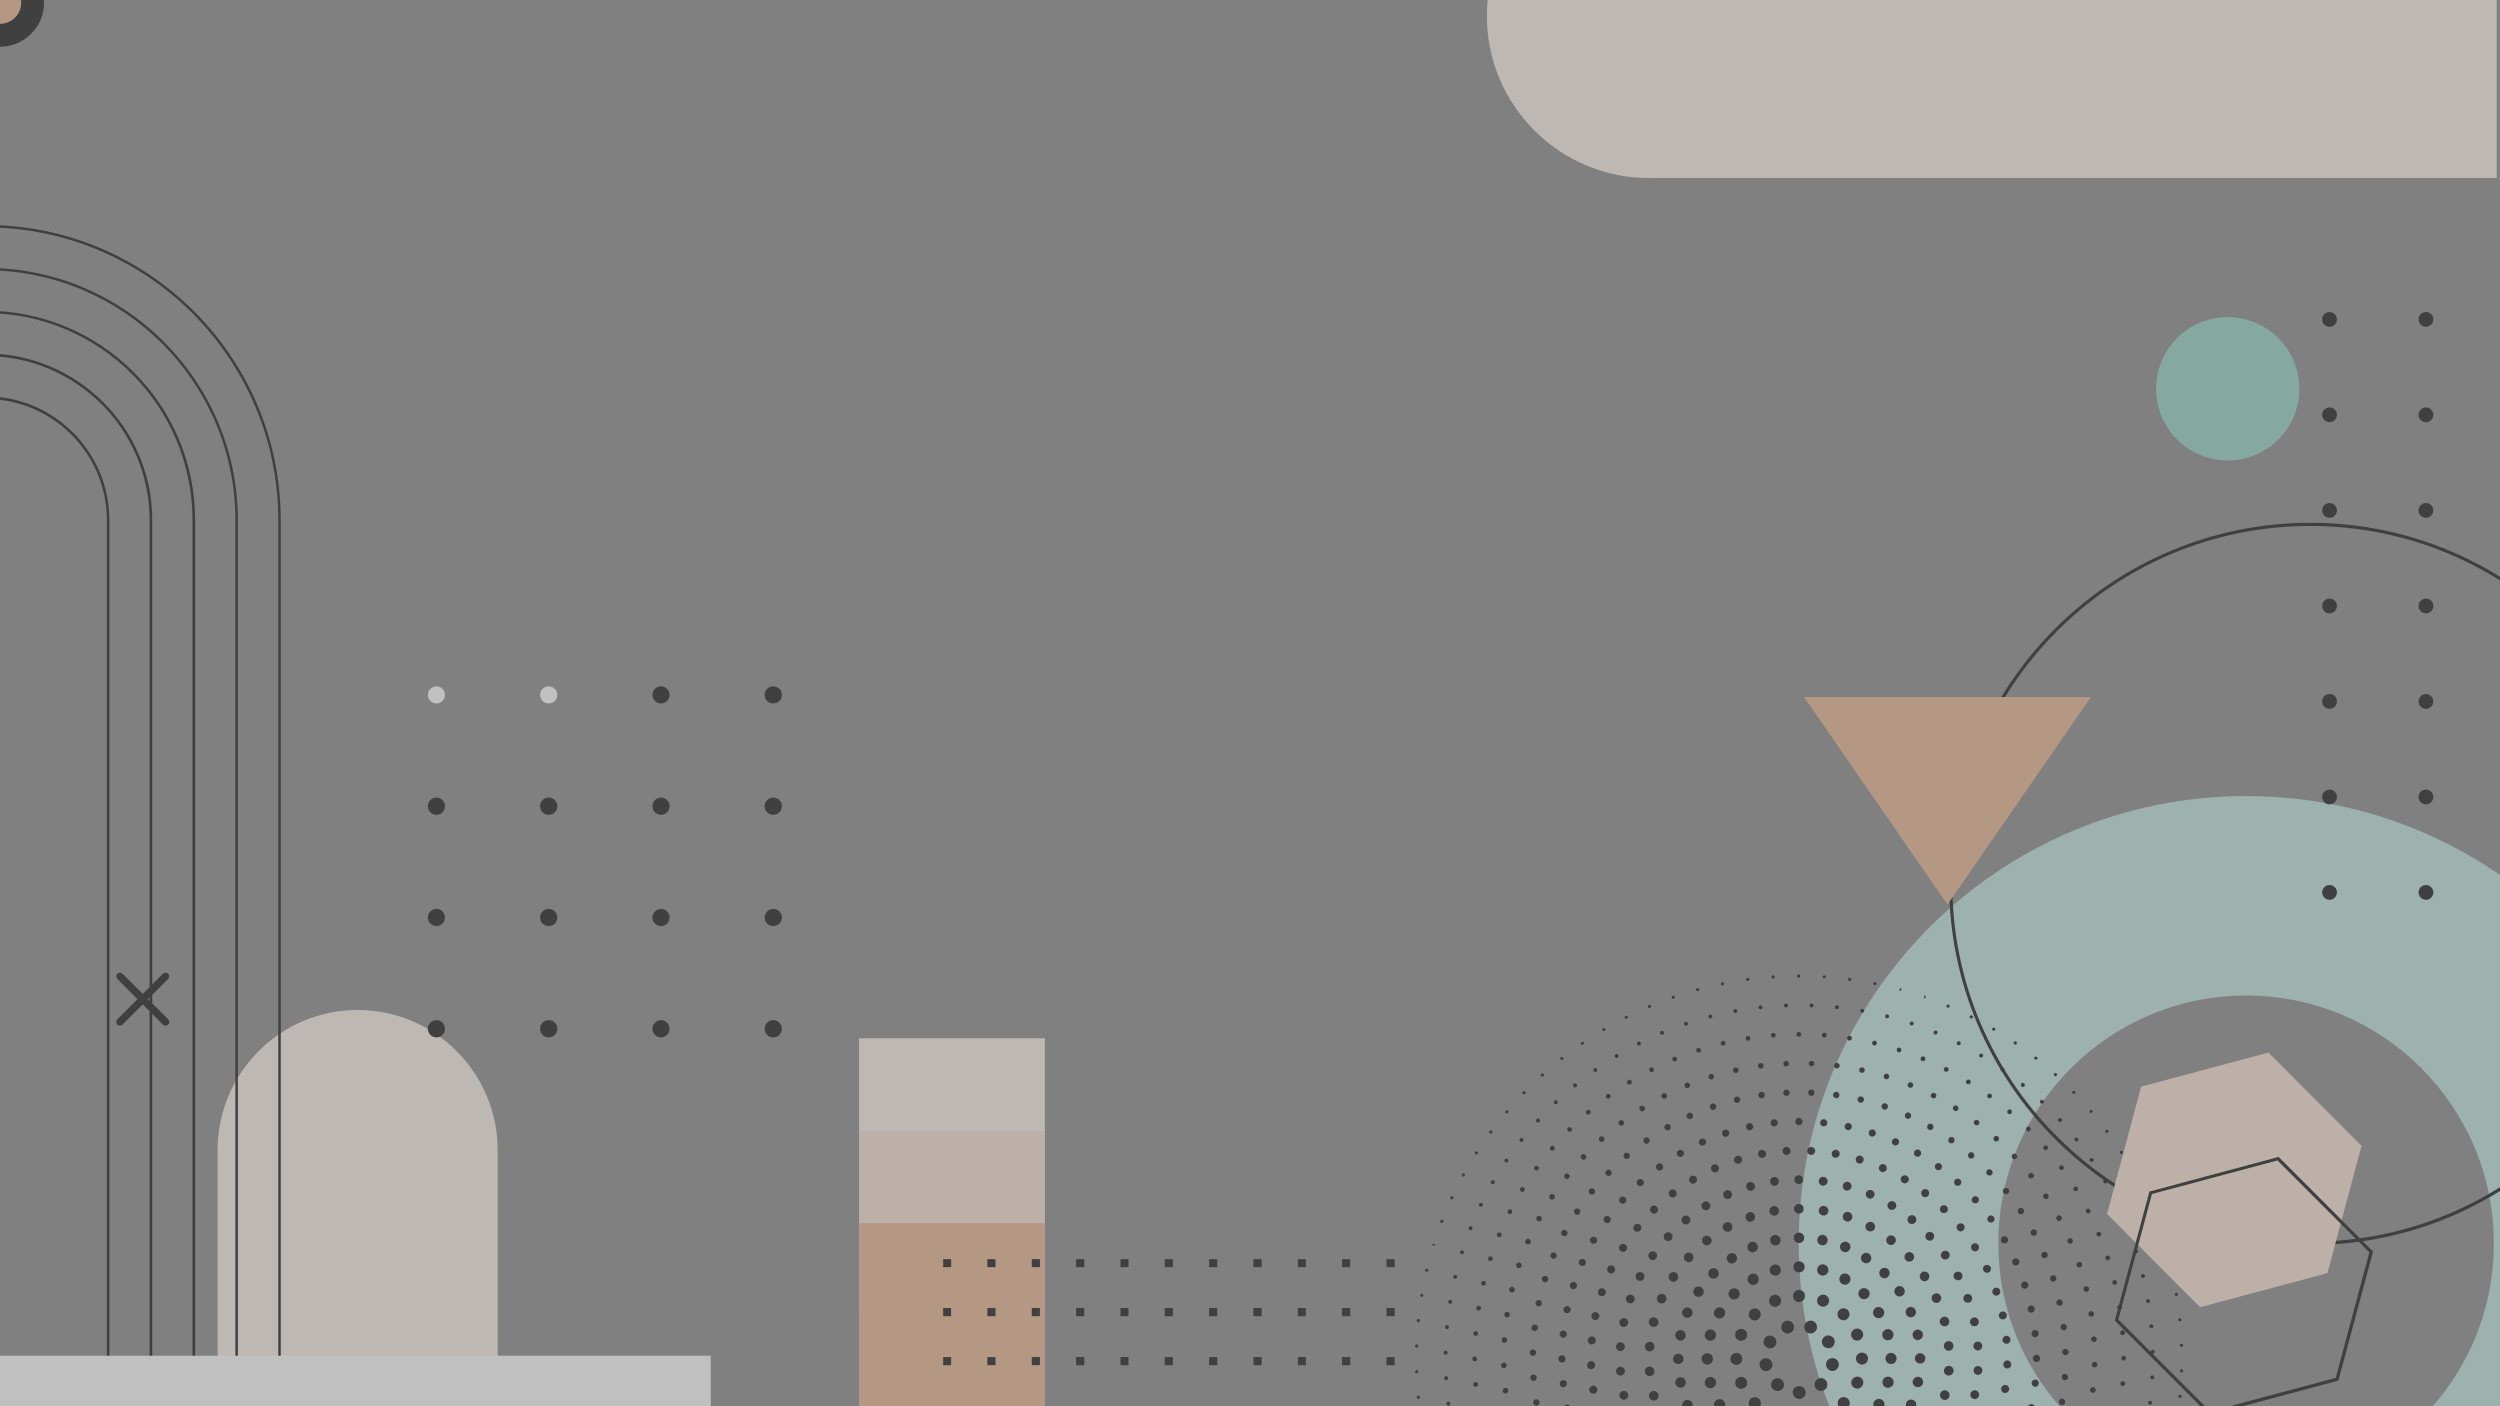<svg id="eeaYsfZnSog1" xmlns="http://www.w3.org/2000/svg" xmlns:xlink="http://www.w3.org/1999/xlink"
    viewBox="0 0 1504 846" shape-rendering="geometricPrecision" text-rendering="geometricPrecision">
    <rect x="0" y="0" width="1504" height="846" fill="#808080" stroke="none"/>
    <style><![CDATA[
#eeaYsfZnSog42_to {animation: eeaYsfZnSog42_to__to 10000ms linear infinite normal forwards}@keyframes eeaYsfZnSog42_to__to { 0% {offset-distance: 0%} 60% {offset-distance: 73.154%} 80% {offset-distance: 90.866%} 100% {offset-distance: 100%}} #eeaYsfZnSog43_to {animation: eeaYsfZnSog43_to__to 10000ms linear infinite normal forwards}@keyframes eeaYsfZnSog43_to__to { 0% {offset-distance: 0%} 20% {offset-distance: 15.744%} 30% {offset-distance: 23.788%} 40% {offset-distance: 33.861%} 100% {offset-distance: 100%}} #eeaYsfZnSog125_tr {animation: eeaYsfZnSog125_tr__tr 10000ms linear infinite normal forwards}@keyframes eeaYsfZnSog125_tr__tr { 0% {transform: translate(1389.85px,528.7px) rotate(0deg)} 100% {transform: translate(1389.85px,528.7px) rotate(-360deg)}}
]]></style>
    <g transform="translate(0 1.611)" opacity="0.5">
        <g>
            <path d="M1502,105.5h-510c-53.7,0-97.5-43.7-97.5-97.5c0-53.7,43.8-97.4,97.5-97.4h510Z"
                fill="#fbefe7" />
            <path
                d="M101.2,611.6c.8.9.8,2.3,0,3.2-.9.8-2.3.8-3.2,0L85.9,602.6L73.7,614.8c-.9.8-2.3.8-3.1,0-.9-.9-.9-2.3,0-3.2l12.1-12.1-12.1-12.2c-.9-.9-.9-2.3,0-3.1.8-.9,2.2-.9,3.1,0l12.2,12.1L98,584.2c.9-.9,2.3-.9,3.2,0c.8.8.8,2.2,0,3.1L89,599.5Z" />
            <path
                d="M1351.3,1015.5c-148.7,0-269.2-120.5-269.2-269.1s120.5-269.1,269.2-269.1c148.6,0,269.1,120.5,269.1,269.1s-120.5,269.1-269.1,269.1Zm0-120.1c82.3,0,149-66.7,149-149s-66.7-149.1-149-149.1-149.1,66.8-149.1,149.1s66.8,149,149.1,149Z"
                fill="#b9e4d7" fill-rule="evenodd" />
            <g>
                <g>
                    <path
                        d="M1082.4,1047c-.6,0-1-.4-1-1s.7-1.1,1.2-.9c.6-.2,1.3.3,1.3.9s-.4,1-1,1q-.1,0-.2,0-.2,0-.3,0Zm-15.4-.5q-.1,0-.2,0c-.5-.2-.9-.7-.7-1.2.1-.5.5-.8,1-.7.5,0,.9.4.9.9c0,.6-.4,1-1,1Zm31.3-.1c-.4,0-.8-.2-1-.7-.1-.5.2-1,.8-1.2.5-.1,1.2.4,1.2,1c0,.5-.4.9-.9.9q-.1,0-.1,0Zm-46.6-1.4q-.1,0-.2-.1c-.6-.1-.9-.6-.7-1.1.1-.5.5-.8,1-.8.5.1.9.5.9,1s-.4,1-1,1Zm61.9-.1c-.5,0-.8-.3-1-.7-.1-.6.2-1.1.7-1.2.6-.1,1.3.3,1.3.9c0,.5-.4.9-.9,1q-.1,0-.1,0Zm-77-2.5q-.1,0-.2,0c-.5-.1-.8-.5-.8-.9c0-.7.7-1.1,1.3-1c.5.2.7.8.6,1.3q-.3.6-.9.6Zm92.1-.1c-.5,0-.9-.4-.9-.9s.3-.9.8-1c.4-.1.9.2,1.1.6.1.6-.1,1.1-.6,1.3q-.2,0-.4,0Zm-107.4-3.5c-.5-.1-.8-.6-.7-1.1.2-.5.7-.9,1.2-.7Zm122.4-.1c-.5,0-.9-.3-1-.8s.2-1,.7-1.1c.5-.2,1.1.1,1.2.6s-.1,1-.6,1.2q-.1,0-.1,0-.1.1-.2.1Zm-137.1-4.5c-.5-.1-.8-.6-.7-1.2.1-.5.7-.8,1.2-.7Zm151.7-.1c-.4,0-.8-.3-.9-.7-.2-.5.2-1.1.7-1.2s1,.2,1.1.7c.2.5-.1,1-.6,1.1q0,.1-.1.1t-.2,0Zm-165.8-5.4q-.2,0-.3,0-.2-.1-.3-.1c-.4-.3-.6-.9-.3-1.4.3-.4.8-.5,1.3-.3.4.2.6.7.5,1.2q-.3.6-.9.6Zm180.1-.1c-.3,0-.6-.2-.8-.5-.3-.4-.1-1,.3-1.3q.1-.1.2-.1c.6-.2,1.1.1,1.3.6.1.5-.1,1-.6,1.2q-.2.1-.4.1Zm-194.1-6.3q-.2,0-.5-.2c-.4-.2-.6-.7-.4-1.1.1-.5.7-.8,1.2-.6q.1,0,.2.1c.5.3.6.9.3,1.3-.2.3-.5.5-.8.5Zm208-.2c-.4,0-.7-.3-.9-.7-.1-.5.1-.9.5-1.2.4-.2,1-.1,1.3.3.3.5.1,1.1-.3,1.4q-.1.1-.2.1-.2.1-.4.1ZM965,1014.8q-.2,0-.5-.1c-.4-.2-.6-.7-.4-1.1.1-.5.7-.8,1.2-.6q.1,0,.2.1c.5.3.6.9.3,1.3-.2.3-.5.4-.8.4Zm235-.2c-.4,0-.8-.2-.9-.6-.2-.5,0-1,.5-1.2.4-.2.9-.1,1.2.3.3.5.2,1.1-.2,1.4q-.2,0-.3.1-.1,0-.3,0Zm-247.9-8q-.3,0-.6-.2-.1-.1-.2-.1c-.3-.4-.3-1,0-1.4.4-.4,1-.4,1.4,0c.5.3.5.8.2,1.3-.2.2-.5.4-.8.4Zm260.8-.3q-.3,0-.6-.3c-.4-.3-.4-.9,0-1.3q0-.1.1-.2c.5-.3,1.1-.1,1.4.3.2.4.1,1-.3,1.3q-.2.2-.6.2Zm-273.2-8.9q-.3,0-.6-.1-.1-.1-.1-.2c-.4-.4-.4-1,0-1.3.3-.4.9-.4,1.3,0c.5.3.5.8.2,1.2-.1.3-.5.4-.8.4Zm285.6-.2q-.4,0-.7-.3c-.4-.4-.4-1,0-1.4q.1,0,.2-.1c.4-.3,1-.2,1.3.3.3.4.2,1-.2,1.3q-.3.2-.6.2Zm-297.4-9.7q-.3,0-.5-.2-.2-.1-.3-.3c-.3-.4-.2-1,.3-1.3.3-.3.8-.2,1.2.1.3.3.4.8.1,1.2-.2.3-.5.5-.8.5Zm309.1-.3q-.3,0-.5-.1c-.5-.3-.6-.9-.3-1.4q.1-.1.3-.3c.4-.3,1-.1,1.3.3s.2,1-.1,1.3q-.3.2-.7.2ZM916.8,976.8q-.3,0-.6-.3c-.4-.4-.4-1,0-1.4.3-.4,1-.4,1.3,0c.4.4.4,1,0,1.4q-.3.3-.7.3Zm331.3-.3q-.4,0-.7-.3c-.4-.3-.4-1,0-1.3.4-.4,1-.4,1.3,0c.4.3.4.9,0,1.3q-.3.3-.6.3ZM906.5,965.4c-.2,0-.5-.1-.7-.4-.3-.3-.3-.8-.1-1.1.3-.5.9-.6,1.4-.3q.1.1.2.3c.3.4.2,1-.2,1.3q-.3.2-.6.2Zm351.9-.3c-.4,0-.7-.2-.8-.4-.3-.4-.2-.9,0-1.2.4-.4.9-.5,1.3-.2s.6.9.3,1.3q-.1.2-.3.3-.3.2-.5.2ZM897,953.3c-.3,0-.6-.1-.8-.4-.3-.3-.2-.9.1-1.2.4-.4,1-.4,1.4,0q0,0,.1.1c.3.5.2,1.1-.3,1.4q-.2.1-.5.1Zm370.9-.3q-.4,0-.7-.3c-.4-.4-.4-1,0-1.3.3-.5.8-.5,1.3-.2.4.2.5.9.2,1.4q-.1,0-.1.1-.3.3-.7.3ZM888.3,940.7c-.3,0-.6-.2-.8-.5q-.1-.1-.1-.2c-.2-.5.1-1.1.6-1.2.4-.2.9,0,1.1.4.3.5.1,1-.3,1.3q-.2.2-.5.2Zm388.3-.4q-.2,0-.3,0c-.5-.2-.8-.8-.6-1.3q0-.1.1-.2c.3-.5.9-.6,1.3-.3s.6.9.3,1.3c-.1.3-.5.5-.8.5ZM880.4,927.4c-.3,0-.6-.1-.8-.4q0-.1-.1-.2c-.2-.5.1-1.1.6-1.3.5-.1,1,.1,1.2.5s.1,1-.3,1.3q-.3.1-.6.1Zm404-.3q-.1,0-.3-.1c-.5-.2-.8-.7-.6-1.2q0-.1.1-.3c.3-.4.9-.5,1.4-.2.4.3.5.8.3,1.2q-.3.6-.9.6ZM873.5,913.7c-.4,0-.7-.2-.9-.5-.2-.5,0-1,.4-1.3.4-.2,1-.1,1.3.3q.1.1.1.3c.2.5-.1,1-.6,1.2q-.1,0-.3,0Zm417.8-.4q-.2,0-.5-.1c-.4-.3-.5-.8-.3-1.3.2-.4.7-.6,1.2-.5.5.2.7.7.6,1.2q-.1.2-.1.3c-.2.3-.5.4-.9.4ZM867.5,899.6q-.6,0-.9-.6c-.2-.4-.1-.9.3-1.2.5-.3,1.1-.2,1.4.3q.1.1.1.2c.2.5-.1,1.1-.6,1.2q-.2.1-.3.1Zm429.8-.5q-.2,0-.4-.1c-.5-.2-.7-.8-.4-1.3.1-.5.7-.7,1.2-.5.5.1.7.7.6,1.3q-.1,0-.1.1c-.2.3-.5.5-.9.5Zm-434.9-14c-.4,0-.7-.3-.9-.7q0,0,0-.1c-.1-.5.2-1,.7-1.2.5-.1,1,.2,1.2.8.1.5-.2,1-.7,1.1q-.1.1-.3.1Zm440-.5q-.1,0-.3-.1c-.5-.1-.8-.6-.7-1.1l1.9.4c-.1.5-.5.8-.9.8Zm-444-14.4c-.4,0-.8-.2-.9-.6q-.1-.2-.1-.3c0-.6.5-1,1-1s.9.3.9.8c.1.4-.1.9-.6,1.1q-.2,0-.3,0Zm448-.5c-.5,0-1-.4-1-.9q.1-.2.1-.4c.2-.5.7-.7,1.2-.6.5.2.8.7.7,1.1-.1.5-.5.8-1,.8ZM855.3,855.2c-.4,0-.7-.3-.9-.7q0-.2,0-.3c0-.6.4-1,.9-1s.9.4,1,.8c.1.5-.2,1-.7,1.1q-.1.1-.3.1Zm454.1-.6c-.5,0-.9-.4-.9-.9q0-.2,0-.3c.2-.5.7-.8,1.2-.7.5.2.8.7.7,1.2-.1.4-.5.7-1,.7ZM853.3,839.9c-.5,0-.9-.4-1-.9c0-.4.3-.9.8-1s1,.2,1.1.7q.1.1.1.3c0,.5-.5.9-1,.9Zm458.1-.5q-.1,0-.2,0c-.5-.1-.8-.6-.7-1.1c0-.5.4-.8.9-.8.6,0,1,.4,1,.9q0,.1,0,.3c-.1.4-.5.7-1,.7ZM852.3,824.6c-.6,0-1-.5-1-1s.4-1,1-1c.5,0,.9.5.9,1s-.4,1-.9,1Zm460.1-.5c-.5,0-.9-.5-.9-1s.4-1,.9-1c.6,0,1,.4,1,1c0,.5-.4,1-1,1ZM852.3,809.2c-.6,0-1-.4-1-1c0-.5.4-1,1-1c.5,0,.9.5.9,1s-.4,1-.9,1Zm460.1-.5c-.5,0-1-.5-1-1s.5-1,1-1s1,.5,1,1-.5,1-1,1ZM853.3,793.9c-.6,0-1-.5-1-1q0-.1,0-.3c.2-.5.7-.8,1.2-.7.5.2.8.6.7,1.1c0,.5-.4.9-.9.9Zm458.1-.6c-.5,0-.9-.3-1-.7q0-.1,0-.3c0-.5.4-.9,1-.9.5,0,.9.4.9.9.1.4-.2.9-.7,1q-.1,0-.2,0ZM855.3,778.6q-.2,0-.3,0c-.5-.2-.7-.7-.6-1.1c0-.5.4-.8.9-.8s1,.4,1,.9q0,.2-.1.3c-.1.5-.5.7-.9.7Zm454-.5c-.5,0-.9-.4-.9-.8-.1-.5.1-1,.6-1.1.5-.2,1,.1,1.2.6q.1.2.1.3c0,.6-.5,1-1,1Zm-451-14.6q-.1,0-.3,0c-.4-.2-.7-.7-.6-1.1.1-.5.5-.8.9-.8.6,0,1,.4,1,.9q0,.2,0,.4c-.2.4-.6.6-1,.6Zm447.9-.5c-.4,0-.8-.3-.9-.8-.1-.4.2-.9.6-1.1.5-.1,1.1.1,1.2.6q.1.2.1.4c0,.5-.4.9-1,.9Zm-4-14.8c-.5,0-.9-.3-1-.7-.1-.5.2-1.1.7-1.2.5-.2,1,.1,1.2.6q0,0,0,.1c.1.5-.2,1-.7,1.2q-.1,0-.2,0Zm-438.9-.3l-1.9-.4c.2-.5.7-.9,1.2-.7.5.1.8.6.7,1.1Zm4.1-13.7q-.1,0-.3-.1c-.5-.1-.8-.7-.6-1.2q0-.1.1-.2c.2-.5.8-.6,1.3-.4.4.2.6.8.4,1.3-.1.4-.5.6-.9.6Zm429.7-.5q-.6,0-.9-.6c-.1-.5.1-1.1.6-1.3.5-.1,1,.1,1.2.5.2.5,0,1-.5,1.3q-.2.1-.4.1ZM873.4,720q-.1,0-.3-.1c-.5-.2-.8-.7-.6-1.2q.1-.1.1-.3c.3-.4.9-.5,1.4-.2.4.2.5.8.3,1.2-.1.3-.5.6-.9.6Zm417.7-.5c-.3,0-.6-.1-.8-.4q-.1-.1-.2-.2c-.1-.5.1-1.1.7-1.3.4-.1.9.1,1.1.6.2.4.1.9-.3,1.2q-.2.1-.5.1ZM880.4,706.2q-.3,0-.6-.1c-.4-.3-.5-.9-.3-1.3.3-.4.7-.6,1.2-.5.5.2.8.7.6,1.2q0,.2-.1.3c-.2.3-.5.4-.8.4Zm403.7-.4c-.3,0-.7-.2-.8-.5-.3-.4-.2-1,.3-1.2.4-.3,1-.2,1.3.2q.1.1.1.3c.2.5-.1,1-.6,1.2q-.1,0-.3,0ZM888.2,693q-.3,0-.5-.2c-.4-.3-.6-.8-.3-1.3.2-.4.7-.6,1.1-.4.5.2.8.7.6,1.2q0,.1-.1.3c-.2.2-.5.4-.8.4Zm388-.4c-.3,0-.6-.2-.8-.5-.2-.4-.1-1,.3-1.2.4-.3,1-.2,1.3.2q.1.1.2.3c.1.5-.1,1-.6,1.2q-.2,0-.4,0ZM896.9,680.4q-.3,0-.6-.2c-.4-.3-.5-1-.2-1.4q.1-.1.2-.2c.3-.3,1-.3,1.3,0c.4.4.4,1,0,1.4-.1.3-.4.4-.7.4Zm370.6-.4q-.4,0-.7-.3q0-.1-.1-.2c-.3-.4-.2-1,.3-1.3.4-.3,1-.2,1.3.2s.3,1-.1,1.3q-.3.3-.7.3Zm-361-11.8q-.3,0-.6-.1c-.4-.3-.5-.9-.2-1.4q.1-.1.3-.3c.4-.3,1-.1,1.3.3.2.4.2.9-.1,1.2-.2.2-.5.3-.7.3Zm351.5-.3q-.3,0-.6-.1-.1-.1-.2-.3c-.3-.5-.2-1.1.2-1.3.4-.3,1-.2,1.3.1s.3.8.1,1.2c-.2.3-.5.4-.8.4ZM916.8,656.8q-.4,0-.7-.3c-.4-.4-.4-1,0-1.3v-.1c.4-.3,1-.3,1.4,0c.4.4.4,1,0,1.4q-.3.3-.7.3Zm330.8-.3q-.3,0-.6-.2c-.4-.4-.4-1-.1-1.4.4-.4,1-.4,1.4,0s.4,1,0,1.4q-.3.2-.7.2ZM927.8,646.1c-.3,0-.6-.1-.8-.4-.2-.4-.2-1,.2-1.3.3-.3.8-.3,1.2-.1.4.3.6.9.3,1.4q-.2.1-.3.2-.3.2-.6.2Zm308.8-.2q-.4,0-.7-.3c-.3-.3-.4-.8-.1-1.3.2-.4.8-.5,1.3-.2q.2.1.3.3c.3.4.1,1-.3,1.3q-.2.2-.5.2Zm-297-9.7c-.3,0-.6-.2-.8-.5-.3-.4-.2-1,.2-1.3s.9-.2,1.3.1c.3.4.3,1,0,1.4q-.1,0-.2.1-.2.2-.5.2Zm285.2-.3q-.4,0-.7-.3c-.4-.2-.5-.8-.2-1.2.3-.5,1-.5,1.4-.2q.1,0,.2.1c.4.4.4,1,0,1.3q-.3.3-.7.3ZM951.9,627c-.3,0-.6-.1-.8-.4-.2-.4-.1-1,.3-1.3.3-.3.9-.3,1.2.1.4.3.4,1,0,1.3q0,.1-.1.2-.3.1-.6.1Zm260.5-.2q-.4,0-.7-.3c-.4-.3-.5-.8-.2-1.3.3-.4,1-.5,1.4-.2q.1.1.2.2c.4.3.4.9,0,1.3q-.3.3-.7.3Zm-247.5-8.1c-.3,0-.6-.1-.8-.4-.3-.4-.2-1,.2-1.3q.2-.1.3-.1c.5-.2,1,.1,1.2.6.2.4,0,.9-.5,1.1q-.2.1-.4.1Zm234.6-.2q-.2,0-.4,0-.1-.1-.2-.1c-.4-.3-.6-.9-.3-1.4.3-.4.9-.5,1.3-.3s.6.7.5,1.2q-.3.6-.9.6Zm-221.2-7.2c-.3,0-.6-.1-.8-.4-.3-.4-.1-1,.3-1.3q.1-.1.3-.2c.5-.1,1,.2,1.2.7.1.4-.1.9-.5,1.1q-.2.1-.5.1Zm207.7-.2q-.2,0-.4,0-.1-.1-.2-.1c-.4-.3-.6-.9-.3-1.4.3-.4.9-.5,1.3-.3s.6.7.5,1.2q-.3.6-.9.6Zm-193.7-6.3c-.4,0-.8-.2-.9-.6-.2-.5,0-1,.5-1.2.4-.2.9-.1,1.2.3.3.5.2,1.1-.3,1.4q-.1.1-.2.1-.2,0-.3,0Zm179.7-.1q-.2,0-.4-.1c-.5-.2-.7-.7-.6-1.2.2-.5.8-.8,1.3-.6q.1,0,.2.1c.5.3.6.9.3,1.3-.2.3-.5.5-.8.5Zm-165.4-5.4c-.4,0-.8-.3-.9-.7-.2-.5.1-1,.6-1.2q0,0,.1,0c.5-.1,1,.2,1.1.7.2.5-.1,1-.7,1.2q-.1,0-.2,0Zm151-.2q-.1,0-.2,0l.4-1.9c.6.2.9.7.7,1.2-.1.4-.5.7-.9.7Zm-136.3-4.4c-.4,0-.8-.2-.9-.7-.2-.4.1-1,.6-1.1q0,0,.1-.1c.5-.1,1,.2,1.1.7.2.6-.2,1.1-.7,1.2q-.1,0-.2,0Zm121.6-.1q-.1,0-.2,0l.4-1.9c.6.1.9.7.7,1.2-.1.4-.5.7-.9.7Zm-106.7-3.4c-.4,0-.7-.3-.9-.7-.1-.5.1-1,.6-1.2.6-.2,1.3.3,1.3.9c0,.5-.3.9-.8,1q-.1,0-.2,0Zm91.7-.1q-.1,0-.3-.1c-.5-.1-.8-.7-.6-1.2s.6-.7,1.1-.6c.5,0,.8.4.8.9s-.4,1-1,1Zm-76.5-2.5c-.5,0-1-.4-1-.9s.4-1,.9-1c.5-.1.9.2,1.1.7.1.5-.2,1.1-.7,1.2q-.2,0-.3,0Zm61.4,0q-.1,0-.1-.1c-.5,0-.9-.4-.9-.9c0-.6.6-1.1,1.2-1c.5.2.8.7.7,1.2s-.5.8-.9.8Zm-46.1-1.5c-.5,0-1-.5-1-1s.4-.9.9-.9c.5-.1.9.2,1.1.7.1.5-.2,1-.7,1.2q-.2,0-.3,0Zm30.8-.1q-.1,0-.1,0c-.5,0-.9-.4-.9-.9c0-.6.6-1.1,1.2-1c.5.2.8.7.7,1.2s-.5.7-.9.7Zm-15.4-.4c-.5,0-1-.5-1-1s.4-1,1-1c.5,0,1,.5,1,1s-.5,1-1,1Z" />
                </g>
                <g>
                    <path
                        d="M1081.2,1028.5c0-.6.5-1.2,1.2-1.2q.1,0,.2,0q.2,0,.3,0c.7,0,1.2.5,1.2,1.2s-.5,1.2-1.2,1.2q-.1,0-.3,0-.1,0-.2,0c-.7,0-1.2-.5-1.2-1.2Zm-15.4-.6c.1-.7.7-1.2,1.3-1.1.7,0,1.2.6,1.2,1.3-.1.6-.6,1.1-1.3,1.1-.7-.1-1.2-.6-1.2-1.3Zm31.2.1c0-.6.5-1.2,1.2-1.3.6,0,1.2.5,1.2,1.1.1.7-.4,1.3-1.1,1.3q0,.1,0,.1c-.7,0-1.2-.5-1.3-1.2Zm-45.4-.5c-.7-.1-1.1-.7-1-1.3.1-.7.7-1.1,1.3-1.1.7.1,1.2.8,1.1,1.4s-.6,1-1.2,1q-.1,0-.2,0Zm60.7-1.1c-.1-.6.4-1.2,1-1.3.7-.1,1.3.3,1.4,1c.1.6-.4,1.3-1,1.4q-.1,0-.2,0c-.6,0-1.1-.5-1.2-1.1Zm-75.9-1.6c-.6-.2-1-.8-.9-1.4.1-.7.8-1.1,1.4-1c.7.2,1.1.8,1,1.5-.2.5-.7.9-1.2.9q-.1,0-.3,0Zm91-1c-.1-.7.3-1.3.9-1.5.7-.1,1.3.3,1.5.9.1.7-.3,1.3-.9,1.5q-.2,0-.3,0c-.6,0-1-.4-1.2-.9Zm-105.9-2.9c-.7-.2-1-.8-.8-1.5.1-.6.8-1,1.5-.8.6.2.9.9.8,1.5-.2.5-.7.9-1.2.9q-.2,0-.3-.1Zm120.8-.9c-.2-.7.2-1.3.8-1.5s1.3.1,1.5.8c.2.6-.2,1.3-.8,1.5q-.2,0-.3,0c-.6,0-1-.3-1.2-.8Zm-135.5-4c-.6-.2-.9-.9-.7-1.5.3-.7,1-1,1.6-.8.6.3.9,1,.7,1.6-.2.5-.7.8-1.1.8q-.3,0-.5-.1Zm150.1-.9c-.3-.6,0-1.3.7-1.5.6-.3,1.3,0,1.5.7.3.6-.1,1.3-.7,1.5q-.2.1-.4.1c-.5,0-.9-.3-1.1-.8ZM992.6,1010c-.6-.3-.9-1-.6-1.6s1-.8,1.6-.6c.6.3.9,1,.6,1.6-.2.5-.7.7-1.1.7q-.3,0-.5-.1Zm178.4-.8c-.2-.6,0-1.3.6-1.6.6-.2,1.3,0,1.6.6s0,1.3-.6,1.6q-.2.1-.5.1c-.4,0-.9-.2-1.1-.7ZM978.8,1003c-.6-.3-.8-1-.5-1.6.4-.6,1.1-.8,1.7-.5.5.3.8,1.1.4,1.7-.2.3-.6.6-1,.6-.2,0-.4-.1-.6-.2Zm205.9-.7c-.3-.6-.1-1.3.5-1.6s1.3-.1,1.6.5c.4.5.2,1.3-.4,1.6q-.3.2-.6.2c-.4,0-.8-.3-1.1-.7Zm-219.1-7.2c-.6-.4-.7-1.2-.4-1.7.4-.6,1.1-.7,1.7-.4.5.4.7,1.1.3,1.7-.2.4-.6.5-1,.5q-.3,0-.6-.1Zm232.3-.6c-.3-.6-.2-1.3.3-1.7.6-.4,1.4-.2,1.7.3.4.6.2,1.3-.3,1.7q-.3.2-.7.2c-.4,0-.8-.2-1-.5ZM953,986.1c-.6-.4-.7-1.1-.3-1.7.4-.5,1.2-.6,1.7-.2s.6,1.2.2,1.7c-.2.3-.6.5-.9.5q-.4,0-.7-.3Zm257.5-.4c-.4-.6-.3-1.3.2-1.7s1.3-.4,1.7.2c.4.5.3,1.3-.2,1.7q-.4.2-.8.2c-.3,0-.7-.1-.9-.4ZM941,976.3c-.5-.4-.5-1.2-.1-1.7s1.2-.5,1.7-.1c.5.5.5,1.2.1,1.7-.2.3-.6.4-.9.4s-.6,0-.8-.3Zm281.4-.3c-.5-.5-.4-1.3.1-1.7.5-.5,1.3-.4,1.7.1s.4,1.2-.1,1.7q-.4.3-.8.3c-.3,0-.7-.2-.9-.4ZM929.8,965.7c-.5-.5-.5-1.2,0-1.7s1.2-.4,1.7,0c.5.5.5,1.3,0,1.7q-.4.4-.8.4c-.4,0-.7-.1-.9-.4Zm303.8-.3c-.5-.4-.5-1.2,0-1.7.4-.4,1.2-.4,1.7,0c.4.5.5,1.3,0,1.7-.3.3-.6.4-.9.4s-.6-.1-.8-.4ZM919.4,954.3c-.5-.5-.4-1.2.1-1.7.5-.4,1.3-.3,1.7.2s.4,1.3-.1,1.7c-.2.2-.5.3-.8.3q-.5,0-.9-.5Zm324.6-.1c-.5-.5-.6-1.2-.2-1.7.5-.5,1.2-.6,1.7-.2.6.5.6,1.2.2,1.7-.3.3-.6.5-.9.5q-.5,0-.8-.3Zm-334.2-12c-.4-.5-.3-1.2.2-1.6.6-.4,1.3-.3,1.7.2s.3,1.3-.2,1.7q-.4.2-.7.2c-.4,0-.8-.1-1-.5Zm343.8,0c-.6-.4-.7-1.2-.3-1.7.4-.6,1.1-.7,1.7-.3.5.4.6,1.2.2,1.7-.2.3-.6.5-.9.5q-.4,0-.7-.2ZM901.1,929.5c-.3-.6-.2-1.3.4-1.7.6-.3,1.3-.2,1.7.4.3.6.2,1.3-.4,1.6q-.3.2-.7.2c-.4,0-.8-.2-1-.5Zm361.1,0c-.5-.4-.7-1.1-.3-1.7.3-.5,1-.7,1.6-.4.6.4.7,1.1.4,1.7-.2.4-.6.6-1,.6q-.4,0-.7-.2ZM893.4,916.1c-.3-.6-.1-1.3.5-1.6s1.3-.1,1.6.5.1,1.3-.5,1.6q-.2.2-.5.2c-.5,0-.9-.3-1.1-.7Zm376.6.1c-.6-.3-.8-1-.5-1.6s1-.8,1.6-.5.8,1,.5,1.6c-.2.4-.6.7-1.1.7q-.3-.1-.5-.2Zm-383.4-14c-.2-.6,0-1.3.7-1.5.6-.3,1.3,0,1.5.6.3.6,0,1.3-.6,1.6q-.2.1-.5.1c-.4,0-.9-.3-1.1-.8Zm390.1.2c-.6-.3-.9-1-.6-1.6s1-.9,1.6-.6.9,1,.6,1.6c-.2.5-.6.7-1.1.7q-.2,0-.5-.1ZM880.9,887.9c-.2-.6.1-1.3.7-1.5.7-.3,1.4.1,1.6.7s-.1,1.3-.7,1.6q-.2,0-.4,0c-.5,0-1-.3-1.2-.8Zm401.6.3c-.6-.3-1-1-.8-1.6.3-.6,1-.9,1.6-.7s1,.9.7,1.5c-.1.5-.6.8-1.1.8q-.2,0-.4,0Zm-406.2-15c-.2-.6.2-1.3.8-1.5s1.3.2,1.5.9c.2.6-.2,1.3-.8,1.4q-.2.1-.4.1c-.5,0-1-.4-1.1-.9Zm410.9.3c-.7-.1-1-.8-.9-1.4.2-.7.9-1.1,1.5-.9.7.2,1,.8.9,1.5-.2.5-.7.9-1.2.9q-.2,0-.3-.1ZM872.7,858.2c-.2-.7.3-1.3.9-1.4.7-.2,1.3.3,1.4.9.2.7-.3,1.3-.9,1.4q-.1,0-.2.1c-.6,0-1.1-.5-1.2-1Zm418.1.4c-.7-.1-1.1-.8-1-1.4.2-.7.8-1.1,1.5-1c.6.2,1,.8.9,1.5-.1.5-.6.9-1.2.9q-.1,0-.2,0ZM870.2,842.9c-.1-.6.4-1.2,1-1.3.7-.1,1.3.4,1.4,1c.1.7-.4,1.3-1.1,1.4q-.1,0-.1,0c-.6,0-1.1-.5-1.2-1.1Zm423.1.6c-.7-.1-1.1-.7-1-1.4.1-.6.7-1.1,1.3-1c.7.1,1.2.7,1.1,1.3s-.6,1.1-1.2,1.1q-.1,0-.2,0ZM868.8,827.6c0-.7.5-1.3,1.1-1.3.7,0,1.3.5,1.3,1.1.1.7-.5,1.3-1.1,1.3q-.1,0-.1,0c-.6,0-1.2-.5-1.2-1.1Zm424.8-.7c0-.6.6-1.2,1.3-1.1.6,0,1.1.6,1.1,1.3c0,.6-.6,1.1-1.2,1.1-.7,0-1.2-.6-1.2-1.3ZM869.7,813.4c-.7-.1-1.2-.6-1.2-1.3c0-.6.6-1.2,1.2-1.2.7.1,1.2.6,1.2,1.3c0,.6-.5,1.2-1.2,1.2Zm424.1-1.7c0-.7.6-1.3,1.2-1.3.7,0,1.2.5,1.3,1.2c0,.7-.6,1.2-1.2,1.2q0,0-.1,0c-.6,0-1.1-.5-1.2-1.1ZM870.4,798c-.6,0-1.1-.6-1.1-1.3.1-.7.7-1.2,1.3-1.1.7.1,1.2.7,1.1,1.3c0,.7-.6,1.1-1.2,1.1q0,0-.1,0Zm422.6-1.6c-.1-.7.4-1.2,1.1-1.3s1.2.4,1.3,1.1-.4,1.2-1.1,1.3q0,0-.1,0c-.6,0-1.1-.5-1.2-1.1ZM872.2,782.8c-.6-.1-1.1-.8-.9-1.4c0-.7.7-1.1,1.3-1c.7.1,1.1.7,1,1.4-.1.6-.6,1-1.2,1q-.1,0-.2,0Zm418.9-1.5c-.1-.7.3-1.3,1-1.4.6-.1,1.2.3,1.4,1c.1.6-.4,1.3-1,1.4q-.1,0-.2,0c-.6,0-1.1-.5-1.2-1Zm-416-13.6c-.6-.1-1-.8-.8-1.4.1-.7.8-1.1,1.4-.9.7.1,1.1.8.9,1.4-.1.6-.6.9-1.2.9q-.1,0-.3,0Zm413-1.4h-.1c-.1-.6.3-1.3.9-1.5.7-.1,1.3.3,1.5.9.1.7-.3,1.3-.9,1.5q-.1,0-.3,0c-.5,0-1-.3-1.1-.9ZM879.2,752.9c-.7-.2-1-.9-.8-1.5.2-.7.9-1,1.5-.8s1,.9.8,1.5c-.2.5-.7.8-1.2.8q-.2,0-.3,0Zm404.7-1.3c-.1-.6.2-1.3.8-1.5.7-.2,1.3.1,1.5.8.3.6-.1,1.3-.7,1.5q-.2,0-.4,0c-.5,0-1-.3-1.2-.8ZM884.2,738.4c-.6-.3-.9-1-.6-1.6.2-.6.9-.9,1.5-.7.7.3.9,1,.7,1.6-.2.5-.6.8-1.1.8q-.2,0-.5-.1Zm394.6-1.2c-.3-.6,0-1.3.7-1.5.6-.3,1.3,0,1.5.6.3.7,0,1.3-.6,1.6q-.3.1-.5.1c-.5,0-.9-.3-1.1-.8ZM890.4,724.3c-.6-.3-.9-1-.6-1.6s1-.9,1.6-.6.9,1,.6,1.6c-.2.4-.7.7-1.1.7q-.3,0-.5-.1Zm382.2-1c-.3-.6,0-1.3.6-1.6s1.3-.1,1.6.5s0,1.4-.6,1.7q-.2.1-.5.1c-.5,0-.9-.3-1.1-.7ZM897.5,710.7c-.6-.4-.8-1.1-.5-1.7.4-.6,1.1-.8,1.7-.4.6.3.8,1,.4,1.6-.2.4-.6.6-1,.6q-.3,0-.6-.1Zm367.9-.9c-.3-.6-.1-1.3.5-1.6.5-.4,1.3-.2,1.6.4.4.6.2,1.3-.4,1.7q-.3.1-.6.1c-.4,0-.8-.2-1.1-.6ZM905.6,697.6c-.6-.4-.7-1.1-.4-1.7.4-.5,1.2-.7,1.7-.3.6.4.7,1.1.3,1.7-.2.3-.6.5-1,.5-.2,0-.4-.1-.6-.2Zm351.7-.7c-.4-.5-.2-1.3.3-1.7.6-.3,1.3-.2,1.7.3.4.6.2,1.4-.3,1.7q-.3.3-.7.2c-.4,0-.8-.2-1-.5ZM914.6,685.2c-.6-.5-.6-1.2-.2-1.7.4-.6,1.1-.7,1.7-.3.5.5.6,1.2.2,1.7-.3.3-.6.5-1,.5q-.4,0-.7-.2Zm333.7-.6c-.5-.5-.4-1.3.1-1.7.6-.4,1.3-.3,1.7.2s.4,1.3-.1,1.7q-.4.3-.8.3c-.3,0-.7-.2-.9-.5ZM924.4,673.4c-.4-.5-.5-1.2,0-1.7.4-.5,1.2-.6,1.7-.1s.5,1.2.1,1.7h-.1c-.2.3-.5.4-.8.4q-.5,0-.9-.3Zm314-.4c-.5-.5-.5-1.3,0-1.7s1.3-.4,1.7.1c.5.5.5,1.2,0,1.7q-.4.3-.9.3c-.3,0-.6-.1-.8-.4ZM935.1,662.4c-.4-.5-.4-1.3.1-1.8.5-.4,1.2-.4,1.7.1.4.5.4,1.2-.1,1.7-.2.2-.5.3-.8.3q-.5,0-.9-.3Zm292.5-.3c-.5-.4-.5-1.2,0-1.7.4-.5,1.2-.5,1.7,0c.5.4.5,1.2,0,1.7q-.3.3-.8.3t-.9-.3Zm-281-10c-.4-.5-.4-1.2.2-1.7.5-.4,1.2-.3,1.7.2.4.5.3,1.3-.2,1.7q-.4.3-.8.3c-.3,0-.7-.2-.9-.5Zm269.6-.1c-.6-.4-.6-1.2-.2-1.7s1.2-.6,1.7-.1c.5.4.6,1.1.2,1.7-.3.3-.6.4-1,.4q-.4,0-.7-.3Zm-257.5-9.3c-.3-.5-.2-1.2.3-1.6.6-.4,1.3-.3,1.7.3.4.5.3,1.2-.3,1.7q-.3.2-.7.2c-.3,0-.7-.2-1-.6Zm245.3.1c-.5-.4-.7-1.1-.3-1.7.4-.5,1.1-.7,1.7-.3.5.4.7,1.2.3,1.7-.3.3-.6.5-1,.5-.2,0-.5,0-.7-.2Zm-232.5-8.5c-.3-.6-.1-1.3.4-1.7.6-.3,1.4-.1,1.7.4.3.6.2,1.4-.4,1.7q-.3.2-.6.2c-.4,0-.8-.2-1.1-.6Zm219.7.2c-.6-.4-.7-1.1-.4-1.7s1.1-.7,1.7-.4c.5.3.7,1.1.4,1.6-.3.4-.7.6-1.1.6q-.3,0-.6-.1Zm-206.3-7.7c-.3-.6-.1-1.4.5-1.7s1.4,0,1.7.6c.3.5,0,1.3-.6,1.6q-.2.1-.5.1c-.5,0-.9-.2-1.1-.6Zm192.9.3c-.6-.3-.8-1.1-.5-1.7.3-.5,1-.8,1.6-.5s.8,1,.6,1.6c-.3.5-.7.7-1.1.7q-.3,0-.6-.1Zm-179-6.9c-.3-.6,0-1.3.6-1.6.7-.2,1.3,0,1.6.7.3.6,0,1.3-.6,1.5q-.3.1-.5.1c-.5,0-.9-.2-1.1-.7Zm165.2.5c-.7-.3-.9-1-.7-1.6.3-.6,1-.9,1.6-.7.6.3.9,1,.6,1.6-.1.5-.6.8-1.1.8q-.2,0-.4-.1Zm-150.9-6c-.2-.6.1-1.3.7-1.5.7-.2,1.4.1,1.6.7.2.7-.1,1.3-.8,1.5q-.2.1-.4.1c-.5,0-.9-.3-1.1-.8Zm136.6.6c-.7-.2-1-.9-.8-1.6.2-.6.9-.9,1.5-.7.7.2,1,.9.8,1.5-.2.5-.7.8-1.2.8q-.1.1-.3,0Zm-121.9-5.1c-.2-.6.2-1.3.8-1.4.7-.2,1.4.2,1.5.8.2.7-.2,1.3-.8,1.5q-.2,0-.3,0c-.6,0-1.1-.3-1.2-.9Zm107.2.8c-.6-.2-1-.9-.9-1.5.2-.7.9-1,1.5-.9.7.2,1,.8.9,1.5-.2.5-.6.9-1.2.9q-.1,0-.3,0Zm-92.2-4.2c-.2-.6.3-1.3.9-1.4.7-.1,1.3.3,1.4,1c.2.7-.3,1.3-.9,1.4q-.2,0-.3,0c-.5,0-1-.4-1.1-1Zm77.3.9c-.7-.1-1.1-.7-1-1.4.1-.6.8-1.1,1.4-1c.7.2,1.1.8,1,1.4s-.6,1-1.2,1q-.1,0-.2,0Zm-62.2-3.2c0-.6.4-1.2,1.1-1.3s1.3.4,1.3,1.1c.1.6-.4,1.2-1,1.3q-.1,0-.2,0c-.6,0-1.1-.4-1.2-1.1Zm47.1,1c-.7,0-1.2-.6-1.1-1.3.1-.6.7-1.1,1.3-1c.7,0,1.2.6,1.1,1.3-.1.6-.6,1.1-1.2,1.1q0,0-.1-.1Zm-31.8-2.2c0-.6.5-1.2,1.2-1.2s1.2.5,1.3,1.2c0,.6-.5,1.2-1.2,1.2q0,0-.1,0c-.6,0-1.1-.5-1.2-1.2Zm15.4-.1c0-.6.6-1.1,1.2-1.1.7,0,1.2.6,1.2,1.2c0,.7-.6,1.2-1.2,1.2-.7,0-1.2-.6-1.2-1.3Zm146.7,362.2"
                        fill-rule="evenodd" />
                </g>
                <g>
                    <path
                        d="M1082.6,1012.5q-.1,0-.2,0c-.8,0-1.5-.7-1.5-1.5s.7-1.4,1.5-1.4q.1,0,.2,0t.3,0c.8,0,1.4.6,1.4,1.4s-.6,1.5-1.4,1.5q-.1,0-.3,0Zm-15.6-.6c-.8-.1-1.4-.8-1.4-1.6.1-.8.8-1.4,1.6-1.3s1.4.8,1.3,1.6c0,.7-.7,1.3-1.4,1.3q-.1,0-.1,0Zm29.7-1.4c0-.8.6-1.5,1.4-1.5.7-.1,1.5.5,1.5,1.3.1.8-.5,1.5-1.3,1.6q-.1,0-.1,0c-.8,0-1.4-.6-1.5-1.4Zm-45.1-.4c-.8-.1-1.3-.9-1.2-1.7.2-.7.9-1.3,1.7-1.2.8.2,1.3.9,1.2,1.7-.1.7-.7,1.2-1.4,1.2q-.1,0-.3,0Zm60.4-1.3c-.2-.8.4-1.5,1.2-1.7v.1c.8-.2,1.5.4,1.6,1.2.2.8-.4,1.5-1.2,1.6q-.1,0-.2,0c-.7,0-1.3-.5-1.4-1.2Zm-75.5-1.7c-.8-.2-1.3-1-1.1-1.7.2-.8,1-1.3,1.8-1.1.7.2,1.2,1,1,1.7-.1.7-.7,1.1-1.4,1.1q-.1,0-.3,0Zm90.5-1.2c-.2-.8.3-1.5,1.1-1.7.7-.2,1.5.3,1.7,1c.2.8-.3,1.6-1,1.8q-.2,0-.4,0c-.6,0-1.2-.4-1.4-1.1Zm-105.4-3c-.7-.2-1.1-1-.9-1.8s1.1-1.2,1.8-.9c.8.2,1.2,1,1,1.8-.2.6-.8,1-1.4,1q-.3,0-.5-.1Zm120.2-1.1c-.3-.7.1-1.5.9-1.8.8-.2,1.6.2,1.8.9.3.8-.1,1.6-.9,1.9q-.2.1-.4,0c-.7,0-1.2-.3-1.4-1Zm-134.7-4.2c-.7-.3-1-1.2-.7-1.9.3-.8,1.1-1.1,1.9-.8.7.3,1,1.2.7,1.9-.2.5-.7.9-1.3.9q-.3,0-.6-.1Zm149.1-1c-.3-.7,0-1.6.8-1.9.7-.3,1.5.1,1.9.8.3.7-.1,1.6-.8,1.9q-.3.1-.6.1c-.6,0-1.1-.3-1.3-.9Zm-163.1-5.5c-.7-.4-1-1.2-.6-2c.3-.7,1.2-1,1.9-.6s1,1.2.7,2c-.3.5-.8.8-1.3.8q-.4,0-.7-.2Zm177-.8c-.3-.7-.1-1.6.6-2c.7-.3,1.6-.1,2,.7.4.7.1,1.5-.6,1.9q-.4.2-.7.2c-.5,0-1-.3-1.3-.8Zm-190.5-6.8c-.6-.4-.8-1.3-.4-2c.4-.6,1.3-.8,2-.4.6.4.9,1.3.4,2-.2.4-.7.6-1.2.6-.3,0-.5,0-.8-.2Zm203.9-.7c-.4-.6-.2-1.5.5-1.9.6-.5,1.6-.3,2,.4s.2,1.6-.5,2q-.4.2-.8.2c-.4,0-.9-.2-1.2-.7Zm-216.7-7.9c-.6-.4-.8-1.3-.3-2c.5-.6,1.4-.8,2-.3.7.5.8,1.4.3,2-.3.4-.7.6-1.1.6q-.5,0-.9-.3Zm229.5-.5c-.5-.6-.3-1.6.3-2c.6-.5,1.6-.4,2,.3.5.6.4,1.5-.3,2-.2.2-.6.3-.8.3q-.7,0-1.2-.6Zm-241.6-9c-.6-.5-.7-1.4-.2-2.1.5-.6,1.4-.6,2.1-.1.6.5.6,1.4.1,2-.3.4-.7.5-1.1.5q-.5,0-.9-.3Zm253.7-.4c-.6-.6-.5-1.5.1-2.1.6-.5,1.5-.4,2.1.2.5.6.4,1.5-.2,2q-.4.4-.9.4c-.4,0-.9-.2-1.1-.5ZM943.3,954.9c-.5-.6-.5-1.5,0-2c.6-.6,1.5-.6,2.1,0c.6.5.6,1.4,0,2-.3.3-.7.4-1,.4-.4,0-.8-.1-1.1-.4Zm276.4-.3c-.6-.5-.6-1.5,0-2c.5-.6,1.4-.6,2,0c.6.5.6,1.5,0,2-.3.3-.6.4-1,.4s-.7-.1-1-.4Zm-286.8-11c-.5-.6-.5-1.6.1-2.1s1.6-.4,2.1.2.4,1.5-.2,2q-.4.4-.9.4c-.5,0-.9-.2-1.1-.5Zm297.2-.2c-.6-.5-.7-1.4-.1-2c.5-.6,1.4-.7,2-.2s.7,1.5.2,2.1c-.3.3-.7.5-1.1.5q-.5,0-1-.4Zm-306.8-12c-.5-.6-.3-1.5.3-2c.7-.4,1.6-.3,2,.3.5.7.4,1.6-.3,2.1q-.4.3-.8.2-.7,0-1.2-.6Zm316.4,0c-.6-.4-.8-1.3-.3-2c.4-.6,1.3-.8,2-.3.6.5.8,1.4.3,2-.3.4-.7.6-1.1.6q-.5,0-.9-.3Zm-325-12.8c-.4-.7-.2-1.5.5-2c.7-.4,1.6-.2,2,.5s.2,1.6-.5,2c-.2.1-.5.2-.7.2-.5,0-1-.2-1.3-.7Zm333.6.1c-.7-.4-.9-1.3-.5-1.9.4-.7,1.3-.9,2-.5s.9,1.3.5,2c-.3.4-.8.7-1.3.7q-.3,0-.7-.3ZM907.2,905.2c-.4-.7-.1-1.6.6-2c.7-.3,1.6-.1,1.9.7.4.7.1,1.5-.6,1.9q-.3.2-.7.2c-.5,0-1-.3-1.2-.8Zm348.7.2c-.7-.3-1-1.2-.7-1.9.4-.7,1.3-1,2-.6.7.3,1,1.2.6,1.9-.2.5-.7.8-1.3.8q-.3,0-.6-.2ZM900.7,891.2c-.3-.8,0-1.6.8-1.9.7-.3,1.5,0,1.9.8.3.7-.1,1.5-.8,1.9q-.3.1-.6.1c-.5,0-1.1-.4-1.3-.9Zm361.7.3c-.8-.3-1.1-1.1-.8-1.9v.1c.3-.8,1.1-1.1,1.9-.8.7.3,1.1,1.1.8,1.9-.3.5-.8.8-1.4.8q-.2,0-.5-.1ZM895.3,876.7c-.2-.8.2-1.6,1-1.8.7-.3,1.5.1,1.8.9.2.8-.2,1.6-.9,1.8q-.3.1-.5.1c-.6,0-1.2-.4-1.4-1Zm372.5.5c-.8-.3-1.2-1.1-1-1.8.3-.8,1.1-1.2,1.8-1c.8.3,1.2,1.1,1,1.8s-.8,1.1-1.4,1.1q-.2,0-.4-.1ZM891.1,861.9c-.1-.8.4-1.6,1.1-1.8.8-.2,1.6.3,1.8,1.1.2.7-.3,1.5-1.1,1.7q-.2,0-.3.1c-.7,0-1.3-.5-1.5-1.1Zm380.9.6c-.8-.2-1.2-1-1.1-1.8.2-.8,1-1.3,1.8-1.1s1.2,1,1,1.8c-.1.6-.7,1.1-1.4,1.1q-.1,0-.3,0ZM888.2,846.7c-.2-.8.4-1.5,1.1-1.7.8-.1,1.6.5,1.7,1.2.1.8-.4,1.6-1.2,1.7q-.1,0-.2,0c-.7,0-1.3-.5-1.4-1.2Zm386.9.7c-.8-.1-1.4-.8-1.2-1.6.1-.8.8-1.3,1.6-1.2s1.3.8,1.2,1.6c-.1.7-.7,1.2-1.4,1.2q-.1,0-.2,0Zm-388.8-16c0-.8.6-1.5,1.4-1.6.8,0,1.5.5,1.5,1.4.1.7-.5,1.4-1.3,1.5q-.1,0-.1,0c-.8,0-1.4-.6-1.5-1.3Zm390.6.8c-.8,0-1.4-.7-1.3-1.5s.7-1.4,1.5-1.4c.8.1,1.4.8,1.4,1.6-.1.7-.7,1.3-1.5,1.3q0,0-.1,0ZM885.7,816c0-.9.7-1.5,1.5-1.5s1.4.6,1.4,1.5c0,.7-.6,1.4-1.4,1.4s-1.5-.7-1.5-1.4Zm390.5-.5c0-.8.6-1.5,1.4-1.5s1.4.7,1.4,1.5-.6,1.4-1.4,1.4-1.4-.6-1.4-1.4ZM887.7,802.1c-.8-.1-1.4-.8-1.4-1.6.1-.8.8-1.4,1.6-1.3.8,0,1.4.8,1.3,1.6c0,.7-.7,1.3-1.4,1.3q-.1,0-.1,0Zm387.8-1.8c0-.8.6-1.5,1.4-1.6s1.5.5,1.5,1.3c.1.8-.5,1.5-1.3,1.6q-.1,0-.1,0c-.8,0-1.4-.6-1.5-1.3ZM889.3,786.8c-.8-.1-1.3-.8-1.2-1.6s.9-1.3,1.7-1.2c.7.1,1.3.9,1.2,1.6-.1.8-.8,1.3-1.5,1.3q-.1,0-.2-.1Zm384.4-1.6c-.1-.8.4-1.6,1.2-1.7s1.6.4,1.7,1.2-.4,1.5-1.2,1.7q-.1,0-.2,0c-.7,0-1.3-.5-1.5-1.2ZM892.2,771.8c-.8-.2-1.3-1-1.1-1.7.2-.8.9-1.3,1.7-1.1s1.3.9,1.1,1.7c-.2.7-.8,1.1-1.4,1.1q-.2,0-.3,0Zm378.6-1.5c-.2-.8.3-1.6,1-1.8.8-.2,1.6.3,1.8,1.1.2.7-.3,1.5-1.1,1.7q-.2.1-.3.1c-.7,0-1.3-.5-1.4-1.1ZM896.2,757c-.8-.2-1.2-1-.9-1.8.2-.8,1-1.2,1.8-.9.7.2,1.2,1,.9,1.8-.2.6-.8,1-1.4,1q-.2,0-.4-.1Zm370.4-1.4c-.2-.7.2-1.6.9-1.8.8-.3,1.6.2,1.9.9.2.8-.2,1.6-1,1.9q-.2,0-.4,0c-.6,0-1.2-.4-1.4-1Zm-365.2-13c-.7-.3-1.1-1.2-.8-1.9.3-.8,1.2-1.1,1.9-.8s1.1,1.2.8,1.9c-.3.6-.8.9-1.4.9q-.2,0-.5-.1Zm359.9-1.2c-.3-.8.1-1.6.8-1.9s1.6,0,1.9.8c.3.7,0,1.6-.8,1.9q-.3.1-.5.1c-.6,0-1.1-.4-1.4-.9ZM907.7,728.6c-.7-.4-1-1.2-.6-2c.3-.6,1.2-.9,1.9-.6.7.4,1,1.2.6,2-.2.5-.7.8-1.2.8q-.4,0-.7-.2Zm347.2-1c-.3-.7,0-1.6.7-2c.7-.3,1.5-.1,1.9.7.4.7.1,1.5-.6,1.9q-.3.2-.7.2c-.5,0-1-.3-1.3-.8ZM915.1,715.2c-.7-.5-.9-1.3-.5-2s1.3-.9,2-.5.9,1.3.5,2c-.3.4-.8.7-1.2.7q-.4,0-.8-.2Zm332.4-.9c-.4-.6-.2-1.5.4-1.9.7-.5,1.6-.3,2,.4.5.7.2,1.6-.4,2q-.4.2-.8.2c-.5,0-.9-.2-1.2-.7Zm-324-11.9c-.6-.5-.8-1.4-.3-2q0,0,0-.1c.5-.6,1.4-.7,2-.3.7.5.8,1.4.3,2-.2.4-.7.6-1.1.6q-.5,0-.9-.2Zm315.5-.7c-.5-.6-.3-1.5.3-2c.7-.5,1.6-.3,2,.3q.1,0,0,0c.5.7.4,1.6-.3,2-.2.2-.5.3-.8.3q-.8,0-1.2-.6ZM932.9,690.3c-.6-.6-.7-1.5-.1-2.1.5-.6,1.4-.7,2-.2.6.6.7,1.5.2,2.1-.3.3-.7.5-1.1.5q-.5,0-1-.3Zm296.7-.5c-.6-.6-.5-1.5.1-2c.6-.6,1.5-.5,2.1.1.5.6.4,1.5-.2,2.1q-.5.3-.9.3c-.4,0-.9-.2-1.1-.5ZM943.2,678.9c-.5-.5-.5-1.5,0-2c.6-.6,1.5-.6,2.1,0c.6.5.6,1.5,0,2-.3.3-.7.4-1,.4-.4,0-.8-.1-1.1-.4Zm276-.3c-.5-.5-.5-1.4,0-2c.6-.6,1.5-.6,2.1,0c.5.6.5,1.5,0,2-.3.3-.7.5-1.1.5-.3,0-.7-.2-1-.5ZM954.4,668.4c-.5-.6-.4-1.5.2-2s1.5-.5,2,.1.4,1.6-.2,2.1q-.4.3-.9.3c-.4,0-.8-.1-1.1-.5Zm253.6-.1c-.6-.5-.6-1.4-.1-2s1.4-.7,2-.2.7,1.5.2,2.1c-.3.3-.7.5-1.1.5s-.7-.1-1-.4Zm-241.7-9.5c-.4-.6-.3-1.5.4-2c.6-.5,1.5-.3,2,.3.5.7.3,1.6-.3,2q-.5.3-.9.3c-.4,0-.9-.2-1.2-.6Zm229.8.1c-.7-.5-.8-1.4-.3-2c.4-.7,1.3-.8,2-.3.6.4.8,1.3.3,2q-.5.6-1.2.6-.4,0-.8-.3ZM979,650.2c-.4-.7-.2-1.6.5-2s1.6-.2,2,.5.2,1.5-.5,2c-.2.1-.5.2-.7.2-.5,0-1-.2-1.3-.7Zm204.4.3c-.7-.5-.9-1.4-.5-2c.5-.7,1.4-.9,2-.5.7.4.9,1.3.5,2-.3.4-.7.7-1.2.7q-.4,0-.8-.2Zm-191.1-7.9c-.4-.7-.1-1.6.6-2q0,0,0,.1c.7-.4,1.6-.1,2,.6.3.7.1,1.6-.6,1.9q-.4.2-.7.2c-.5,0-1-.3-1.3-.8Zm177.8.4c-.7-.3-.9-1.2-.6-1.9.4-.7,1.2-1,1.9-.7.8.4,1.1,1.3.7,2-.3.5-.8.8-1.3.8q-.3,0-.7-.2Zm-164-6.9c-.2-.8.1-1.6.8-1.9.8-.3,1.6,0,1.9.8.3.7,0,1.5-.7,1.8q-.3.2-.6.2c-.6,0-1.1-.4-1.4-.9Zm150.2.6c-.7-.3-1.1-1.2-.8-1.9.3-.8,1.2-1.1,1.9-.8.8.3,1.1,1.1.8,1.9-.2.5-.8.9-1.3.9q-.3,0-.6-.1Zm-135.8-6.1c-.3-.7.1-1.5.9-1.8.8-.2,1.6.2,1.8.9.3.8-.1,1.6-.9,1.9q-.2,0-.4,0c-.7,0-1.2-.4-1.4-1Zm121.5.8c-.7-.2-1.1-1-.9-1.8s1.1-1.2,1.8-.9c.8.2,1.2,1,.9,1.8-.2.6-.7,1-1.3,1q-.3,0-.5-.1Zm-106.8-5c-.2-.8.3-1.6,1.1-1.8.7-.2,1.5.3,1.7,1.1s-.3,1.6-1.1,1.7q-.1.1-.3.1c-.7,0-1.2-.5-1.4-1.1Zm92.2.9c-.8-.2-1.3-1-1.1-1.7.2-.8,1-1.3,1.7-1.1.8.2,1.3,1,1.1,1.7-.1.7-.7,1.2-1.4,1.2q-.2,0-.3-.1Zm-77.2-4c-.1-.8.4-1.6,1.2-1.7s1.5.4,1.6,1.2c.2.8-.4,1.5-1.1,1.7q-.2,0-.3,0c-.7,0-1.3-.5-1.4-1.2Zm62.3,1.1c-.8-.1-1.4-.9-1.2-1.7.1-.8.8-1.3,1.6-1.2.8.2,1.3.9,1.2,1.7-.1.7-.7,1.2-1.4,1.2q-.1,0-.2,0Zm-47.1-3.1c-.1-.8.5-1.5,1.3-1.5.8-.1,1.5.5,1.6,1.3c0,.8-.6,1.5-1.3,1.6q-.1,0-.2,0c-.7,0-1.3-.6-1.4-1.4Zm31.9,1.3c-.7,0-1.3-.7-1.3-1.5.1-.8.8-1.4,1.6-1.4.8.1,1.4.8,1.3,1.6s-.7,1.3-1.4,1.3q-.1,0-.2,0Zm-16.6-2c0-.8.7-1.4,1.4-1.4.9,0,1.5.6,1.5,1.4s-.6,1.5-1.5,1.5c-.7,0-1.4-.7-1.4-1.5Z" />
                </g>
                <g>
                    <path
                        d="M1080.7,993.5c0-.9.8-1.7,1.7-1.7v.1q.1,0,.2,0t.2-.1c.9,0,1.7.8,1.7,1.7c0,1-.8,1.7-1.7,1.7q-.1,0-.2,0t-.2,0c-.9,0-1.7-.7-1.7-1.7Zm-13.7,1.1c-.9-.1-1.6-.9-1.6-1.8.1-1,.9-1.7,1.9-1.6.9.1,1.6.9,1.5,1.8s-.8,1.6-1.7,1.6q-.1,0-.1,0Zm29.4-1.6c-.1-.9.6-1.7,1.5-1.8s1.8.6,1.9,1.5c0,.9-.6,1.8-1.6,1.9q0,0-.1,0c-.9,0-1.6-.7-1.7-1.6Zm-44.7-.4c-.9-.2-1.6-1-1.4-1.9.1-1,1-1.6,1.9-1.4c1,.1,1.6,1,1.4,1.9-.1.9-.8,1.4-1.7,1.4q-.1,0-.2,0Zm59.9-1.4c-.2-1,.4-1.8,1.3-2c1-.1,1.8.5,2,1.4s-.5,1.8-1.4,1.9q-.1.1-.3.1c-.8,0-1.5-.6-1.6-1.4Zm-75-1.9c-.9-.2-1.5-1.1-1.2-2c.2-.9,1.2-1.5,2-1.2.9.2,1.5,1.1,1.3,2-.2.8-.9,1.3-1.7,1.3q-.2,0-.4-.1Zm89.9-1.3c-.2-.9.3-1.8,1.2-2c.9-.3,1.8.3,2.1,1.2.2.9-.3,1.8-1.2,2q-.2.1-.4.1c-.8,0-1.5-.5-1.7-1.3Zm-104.6-3.3q0,0,0,.1c-.9-.4-1.4-1.3-1.1-2.2s1.3-1.3,2.2-1s1.3,1.3,1,2.1c-.2.7-.9,1.2-1.6,1.2q-.3,0-.5-.2Zm119.3-1.1c-.3-.9.1-1.8,1-2.1.8-.4,1.8.1,2.1,1c.4.8-.1,1.8-1,2.1q-.3.1-.5.1c-.7,0-1.4-.4-1.6-1.1Zm-133.6-4.7c-.9-.4-1.3-1.4-.9-2.2.4-.9,1.4-1.2,2.3-.8.8.3,1.2,1.3.8,2.2-.3.6-.9,1-1.6,1q-.3,0-.6-.2Zm147.8-1c-.4-.8-.1-1.8.8-2.2.8-.4,1.8,0,2.2.8.4.9,0,1.9-.8,2.2q-.4.2-.7.2c-.7,0-1.3-.3-1.5-1Zm-161.6-6c-.8-.5-1.1-1.5-.6-2.3.4-.8,1.5-1.1,2.3-.7.8.5,1.1,1.5.6,2.3-.3.6-.9.9-1.5.9q-.4,0-.8-.2Zm175.2-.8c-.5-.9-.2-1.9.6-2.3.8-.5,1.9-.2,2.3.6.5.8.2,1.8-.6,2.3q-.4.2-.8.2c-.6,0-1.2-.3-1.5-.8Zm-188.3-7.4c-.7-.6-.9-1.6-.4-2.4.5-.7,1.6-.9,2.3-.4.8.5,1,1.6.5,2.3-.3.5-.9.8-1.4.8q-.5,0-1-.3ZM1182,963c-.5-.7-.3-1.8.4-2.3.8-.5,1.9-.4,2.4.4s.3,1.8-.4,2.4q-.5.3-1,.3c-.5,0-1.1-.3-1.4-.8Zm-213.6-8.6c-.7-.6-.8-1.7-.2-2.4s1.6-.8,2.4-.2c.7.6.8,1.6.2,2.4-.3.4-.8.6-1.3.6q-.6,0-1.1-.4Zm225.9-.5c-.6-.7-.5-1.8.2-2.4s1.8-.5,2.4.3c.6.7.5,1.7-.2,2.3-.3.3-.7.4-1.1.4-.5,0-1-.2-1.3-.6Zm-237.4-9.8c-.6-.7-.6-1.8,0-2.4.6-.7,1.7-.7,2.4-.1.7.7.7,1.8,0,2.4-.3.4-.7.5-1.2.5-.4,0-.8-.1-1.2-.4Zm248.8-.3c-.6-.7-.6-1.7.1-2.4.6-.7,1.7-.7,2.3,0c.7.7.7,1.8,0,2.4-.3.3-.7.5-1.2.5-.4,0-.8-.2-1.2-.5Zm-259.3-11c-.6-.7-.6-1.8.2-2.4.6-.6,1.7-.5,2.3.2s.6,1.8-.1,2.4c-.4.3-.8.4-1.1.4-.5,0-1-.2-1.3-.6Zm269.9-.1c-.7-.6-.8-1.7-.2-2.4s1.7-.8,2.4-.1c.7.5.8,1.6.2,2.3-.4.4-.9.6-1.3.6q-.6,0-1.1-.4Zm-279.5-12c-.5-.8-.4-1.8.4-2.4.7-.5,1.8-.3,2.3.4.6.8.4,1.8-.3,2.4q-.5.3-1,.3c-.5,0-1.1-.2-1.4-.7Zm289,.1c-.7-.6-.9-1.6-.3-2.4.5-.7,1.6-.9,2.3-.4.8.6.9,1.6.4,2.4-.3.5-.9.7-1.4.7q-.5,0-1-.3Zm-297.5-13c-.5-.8-.2-1.8.6-2.3s1.9-.2,2.3.6c.5.8.2,1.8-.6,2.3q-.4.2-.8.2c-.6,0-1.2-.3-1.5-.8Zm306,.3c-.8-.5-1-1.5-.6-2.4.5-.7,1.6-1,2.4-.5.8.4,1,1.5.6,2.3-.4.5-.9.8-1.5.8q-.4,0-.9-.2ZM921,894.2c-.4-.8-.1-1.8.8-2.2.8-.4,1.8-.1,2.2.8.4.8.1,1.8-.8,2.2q-.3.2-.7.2c-.6,0-1.2-.4-1.5-1Zm320.7.5c-.8-.4-1.2-1.5-.8-2.3s1.5-1.2,2.3-.8s1.2,1.4.8,2.3c-.3.6-.9.9-1.6.9q-.3,0-.7-.1ZM914.8,880.1c-.3-.9.1-1.9,1-2.2s1.9.1,2.2,1c.3.8-.1,1.8-1,2.2q-.3.1-.6.1c-.7,0-1.3-.4-1.6-1.1Zm333.1.6c-.9-.4-1.3-1.3-1-2.2.4-.9,1.3-1.3,2.2-1s1.3,1.3,1,2.2c-.3.7-.9,1.1-1.6,1.1q-.3,0-.6-.1Zm-338-15.2c-.2-.9.3-1.9,1.2-2.1.9-.3,1.8.2,2.1,1.1.2.9-.3,1.8-1.2,2.1q-.2.1-.4.1c-.8,0-1.5-.5-1.7-1.2Zm343,.7c-.9-.2-1.4-1.2-1.2-2.1.3-.9,1.2-1.4,2.1-1.1.9.2,1.4,1.1,1.1,2.1-.2.7-.8,1.2-1.6,1.2q-.2,0-.4-.1ZM906.3,850.5c-.1-1,.5-1.9,1.4-2c.9-.2,1.8.4,1.9,1.3.2.9-.4,1.8-1.3,2q-.2,0-.3,0c-.8,0-1.5-.5-1.7-1.3Zm350.3.9c-1-.2-1.6-1.1-1.4-2s1.1-1.5,2-1.3c.9.1,1.5,1,1.3,1.9-.1.9-.8,1.4-1.6,1.4q-.2,0-.3,0ZM904,835.2c-.1-.9.6-1.8,1.5-1.9s1.8.6,1.9,1.5c.1,1-.6,1.8-1.5,1.9q-.1,0-.2,0c-.9,0-1.6-.6-1.7-1.5Zm354.9,1.1c-.9-.1-1.6-1-1.5-1.9s1-1.6,1.9-1.5s1.6.9,1.5,1.9c-.1.9-.8,1.5-1.7,1.5q-.1,0-.2,0ZM903,819.8c0-.9.7-1.7,1.7-1.7.9-.1,1.7.7,1.7,1.6s-.7,1.7-1.7,1.8c-.9,0-1.7-.8-1.7-1.7Zm357,1.2c-.9,0-1.6-.8-1.6-1.7s.8-1.7,1.7-1.6c.9,0,1.7.7,1.7,1.7-.1.9-.8,1.6-1.7,1.6q-.1,0-.1,0ZM904.9,806.2c-.9-.1-1.6-.9-1.5-1.8c0-1,.8-1.7,1.7-1.6c1,.1,1.7.8,1.6,1.8c0,.9-.8,1.6-1.7,1.6q0,0-.1,0Zm353.1-2c0-1,.7-1.8,1.6-1.8.9-.1,1.8.6,1.8,1.6.1.9-.6,1.7-1.6,1.7q0,0-.1,0c-.9,0-1.6-.6-1.7-1.5ZM906.4,791c-.9-.2-1.6-1.1-1.4-2c.1-.9,1-1.5,1.9-1.4s1.5,1,1.4,1.9-.8,1.5-1.7,1.5q-.1,0-.2,0Zm350-1.9c-.1-.9.5-1.8,1.4-1.9s1.8.5,1.9,1.4c.2.9-.4,1.8-1.4,1.9q-.1.1-.2,0c-.9,0-1.6-.6-1.7-1.4ZM909.2,775.9c-.9-.2-1.5-1.1-1.3-2s1.1-1.5,2.1-1.3c.9.2,1.4,1.2,1.2,2.1-.2.7-.9,1.3-1.6,1.3q-.2,0-.4-.1Zm344.3-1.6c-.2-.9.3-1.9,1.2-2.1s1.8.4,2.1,1.3c.2.9-.4,1.8-1.3,2q-.2.1-.4.1c-.7,0-1.4-.6-1.6-1.3ZM913.2,761.2c-.9-.3-1.3-1.3-1-2.2.3-.8,1.2-1.3,2.1-1s1.4,1.2,1.1,2.1c-.3.7-.9,1.2-1.6,1.2q-.3,0-.6-.1Zm336.1-1.5c-.3-.9.2-1.8,1.1-2.1.8-.3,1.8.2,2.1,1c.3.9-.2,1.9-1.1,2.2q-.2.1-.5.1c-.7,0-1.4-.5-1.6-1.2ZM918.6,746.8c-.9-.3-1.3-1.3-.9-2.2.3-.8,1.3-1.2,2.2-.9.9.4,1.2,1.4.9,2.3-.3.6-.9,1-1.6,1q-.3,0-.6-.2Zm325.2-1.2h.1c-.4-.9,0-1.9.8-2.2.9-.4,1.9,0,2.2.8.4.9,0,1.9-.8,2.3q-.4.1-.7.1c-.7,0-1.3-.4-1.6-1ZM925.1,733c-.8-.4-1.1-1.5-.7-2.3.5-.8,1.5-1.1,2.3-.7.8.5,1.1,1.5.7,2.3-.3.6-.9.9-1.5.9q-.4,0-.8-.2Zm312.1-1c-.4-.8-.1-1.9.7-2.3s1.8-.1,2.3.7c.4.8.1,1.8-.7,2.3q-.4.2-.8.2c-.6,0-1.2-.3-1.5-.9ZM932.8,719.8c-.8-.5-1-1.6-.5-2.3.5-.8,1.6-1,2.4-.5s1,1.5.4,2.3c-.3.5-.8.8-1.4.8q-.5,0-.9-.3Zm296.6-.8c-.5-.8-.3-1.8.5-2.3s1.8-.3,2.3.5c.5.7.3,1.8-.4,2.3-.3.2-.7.3-1,.3-.5,0-1-.3-1.4-.8ZM941.6,707.3c-.7-.6-.8-1.6-.2-2.4.5-.7,1.6-.8,2.3-.2.7.5.9,1.6.3,2.3-.3.5-.8.7-1.3.7q-.6,0-1.1-.4Zm278.9-.6c-.5-.7-.4-1.8.3-2.3.8-.6,1.8-.5,2.4.3.6.7.5,1.7-.3,2.3-.3.3-.7.4-1,.4-.5,0-1-.2-1.4-.7Zm-269-11.1c-.7-.6-.7-1.7-.1-2.4s1.7-.7,2.4,0c.7.6.7,1.7.1,2.3-.4.4-.8.6-1.3.6q-.6,0-1.1-.5Zm259.2-.3c-.7-.7-.6-1.8,0-2.4.7-.7,1.8-.6,2.4.1.7.6.6,1.7-.1,2.3-.3.3-.7.5-1.1.5-.5,0-.9-.2-1.2-.5ZM962.3,684.8c-.6-.7-.6-1.8.1-2.4s1.8-.5,2.4.1c.6.7.6,1.8-.1,2.4-.3.3-.7.5-1.1.5-.5,0-1-.2-1.3-.6Zm237.5-.1c-.7-.6-.7-1.7-.1-2.4s1.7-.7,2.4-.1.7,1.7.1,2.4c-.3.3-.8.5-1.3.5-.4,0-.8-.1-1.1-.4ZM974,675c-.6-.8-.4-1.8.3-2.4.8-.6,1.8-.4,2.4.3.6.8.4,1.8-.3,2.4-.3.2-.7.3-1,.3-.6,0-1.1-.2-1.4-.6Zm214.1.1c-.7-.6-.9-1.6-.3-2.4.6-.7,1.6-.9,2.3-.3.8.5.9,1.6.4,2.4-.4.4-.9.6-1.4.6q-.5,0-1-.3Zm-201.6-8.9c-.5-.8-.3-1.9.5-2.4s1.9-.2,2.4.6.2,1.8-.6,2.3q-.4.3-.9.3c-.5,0-1.1-.3-1.4-.8Zm189.1.3c-.8-.5-1-1.5-.5-2.3s1.5-1.1,2.3-.6s1.1,1.6.6,2.4c-.4.5-.9.8-1.5.8q-.4,0-.9-.3Zm-175.9-8c-.4-.9-.1-1.9.7-2.3.9-.4,1.9-.1,2.3.7.4.9.1,1.9-.7,2.3q-.4.2-.8.2c-.6,0-1.2-.4-1.5-.9Zm162.8.5c-.9-.4-1.2-1.4-.8-2.2.5-.9,1.5-1.2,2.3-.8s1.2,1.5.7,2.3c-.3.6-.9.9-1.5.9q-.4,0-.7-.2Zm-149-7.1c-.3-.8.1-1.8.9-2.2.9-.3,1.9.1,2.2,1c.4.8,0,1.8-.9,2.2q-.3.1-.6.1c-.7,0-1.3-.4-1.6-1.1Zm135.2.8c-.9-.3-1.3-1.3-.9-2.2.3-.9,1.3-1.3,2.2-.9.8.3,1.2,1.3.9,2.2-.3.6-.9,1-1.6,1q-.3,0-.6-.1Zm-120.8-6.1c-.3-.9.2-1.8,1.1-2.1s1.8.2,2.1,1.1-.2,1.9-1.1,2.1q-.3.1-.5.1c-.7,0-1.4-.4-1.6-1.2Zm106.5,1c-.9-.3-1.4-1.2-1.1-2.1s1.2-1.4,2.1-1.1s1.4,1.2,1.1,2.1c-.2.7-.9,1.2-1.6,1.2q-.2,0-.5-.1Zm-91.8-5c-.2-.9.4-1.8,1.3-2s1.8.3,2,1.3c.2.9-.4,1.8-1.3,2q-.2,0-.3,0c-.8,0-1.5-.5-1.7-1.3Zm77.2,1.2c-.9-.2-1.5-1.1-1.3-2s1.1-1.5,2-1.3s1.5,1.1,1.3,2c-.2.8-.9,1.3-1.7,1.3q-.2,0-.3,0Zm-62.2-4c-.1-.9.6-1.8,1.5-1.9s1.8.6,1.9,1.5-.5,1.7-1.5,1.9q-.1,0-.2,0c-.8,0-1.5-.6-1.7-1.5Zm47.3,1.4c-1-.1-1.6-.9-1.5-1.9.1-.9.9-1.6,1.9-1.4.9.1,1.6.9,1.4,1.9-.1.8-.8,1.4-1.6,1.4q-.1,0-.2,0Zm-32-2.8c-.1-1,.6-1.8,1.6-1.8.9-.1,1.7.7,1.7,1.6.1.9-.7,1.7-1.6,1.8q0,0-.1,0c-.9,0-1.6-.7-1.6-1.6Zm15.2-.2c.1-.9.9-1.7,1.8-1.6.9,0,1.7.8,1.6,1.7c0,1-.8,1.7-1.7,1.6v.1c-1-.1-1.7-.9-1.7-1.8Z" />
                </g>
                <g>
                    <path
                        d="M1080.5,976c0-1,.8-1.9,1.9-1.9q.1,0,.2,0t.1,0h.1c1,0,1.9.9,1.9,1.9c0,1.1-.9,2-1.9,2q-.1,0-.2,0t-.2,0c-1.1,0-1.9-.9-1.9-2Zm-13.3,1.3c-1.1-.1-1.8-1.1-1.7-2.1.1-1.1,1-1.9,2.1-1.8c1,.1,1.8,1.1,1.7,2.1s-.9,1.8-1.9,1.8q-.1,0-.2,0Zm28.6-1.8c-.1-1.1.7-2,1.8-2.1c1-.1,2,.7,2.1,1.7.1,1.1-.7,2-1.8,2.1q-.1.1-.1.1c-1,0-1.9-.8-2-1.8Zm-43.6-.3c-1.1-.2-1.8-1.2-1.6-2.3.2-1,1.2-1.7,2.3-1.5c1,.2,1.7,1.2,1.5,2.2s-1,1.6-1.9,1.6q-.2,0-.3,0Zm58.5-1.6c-.2-1.1.5-2.1,1.6-2.3c1-.2,2,.5,2.2,1.5.2,1.1-.5,2.1-1.5,2.3q-.2,0-.4,0c-.9,0-1.7-.6-1.9-1.5Zm-73.3-2c-1-.2-1.6-1.3-1.3-2.3.3-1.1,1.3-1.6,2.3-1.4c1.1.3,1.7,1.4,1.4,2.4-.3.9-1,1.4-1.9,1.4q-.3,0-.5-.1Zm88-1.4c-.3-1,.2-2.1,1.3-2.4c1-.3,2.1.3,2.4,1.4.3,1-.3,2.1-1.3,2.4q-.3,0-.6,0c-.8,0-1.6-.5-1.8-1.4ZM1023,966.7c-1-.3-1.5-1.5-1.1-2.4.4-1,1.5-1.5,2.5-1.1c1,.3,1.5,1.5,1.1,2.5-.3.7-1,1.2-1.8,1.2q-.4,0-.7-.2Zm116.6-1.2c-.4-.9.1-2.1,1.1-2.5s2.1.1,2.5,1.1-.1,2.1-1.1,2.5q-.3.2-.7.1c-.7,0-1.5-.4-1.8-1.2Zm-130.5-5c-.9-.5-1.3-1.6-.8-2.6.5-.9,1.6-1.3,2.6-.8.9.5,1.3,1.6.8,2.6-.3.6-1,1-1.7,1q-.5,0-.9-.2Zm144.3-1c-.5-.9-.1-2.1.8-2.6c1-.5,2.1-.1,2.6.9.5.9.1,2.1-.8,2.6q-.4.2-.9.2c-.7,0-1.4-.4-1.7-1.1ZM995.9,953c-.9-.5-1.2-1.7-.6-2.6s1.8-1.2,2.7-.6c.9.5,1.1,1.7.6,2.6-.4.6-1,.9-1.7.9q-.5,0-1-.3Zm170.6-.8c-.5-.9-.3-2.1.6-2.6.9-.6,2.1-.3,2.7.6s.3,2.1-.6,2.6c-.3.2-.7.3-1.1.3-.6,0-1.2-.3-1.6-.9Zm-183-7.9c-.9-.6-1-1.9-.4-2.7s1.9-1,2.7-.3c.8.6,1,1.8.4,2.7-.4.4-1,.7-1.6.7q-.6,0-1.1-.4Zm195.4-.5c-.6-.9-.5-2.1.3-2.8.9-.6,2.1-.5,2.8.4.6.8.4,2-.4,2.7q-.5.4-1.2.4c-.5,0-1.1-.3-1.5-.7Zm-207-9.3c-.8-.7-.9-2-.1-2.7.7-.8,1.9-.9,2.7-.1.8.7.8,1.9.1,2.7-.4.4-.9.6-1.4.6s-1-.2-1.3-.5Zm218.6-.4c-.8-.7-.7-2,0-2.7.8-.7,2-.7,2.8.1.7.8.7,2-.1,2.7-.4.4-.9.5-1.3.5-.6,0-1.1-.2-1.4-.6ZM961.2,923.6c-.7-.8-.6-2,.2-2.7s2-.6,2.7.1c.7.8.7,2-.1,2.8q-.6.5-1.3.4-.9,0-1.5-.6Zm239.8-.1c-.7-.7-.8-1.9-.1-2.7s1.9-.9,2.7-.2.9,1.9.2,2.7c-.4.5-.9.7-1.5.7q-.7,0-1.3-.5ZM951.7,911.8c-.7-.9-.5-2.1.4-2.7.8-.6,2.1-.4,2.7.4.6.9.4,2.1-.4,2.7-.4.3-.8.4-1.2.4-.6,0-1.2-.3-1.5-.8Zm258.9.1c-.8-.6-1-1.8-.4-2.7.6-.8,1.8-1,2.7-.4s1.1,1.8.4,2.7c-.4.5-.9.8-1.5.8-.4,0-.8-.1-1.2-.4ZM943.3,899.1c-.6-.9-.3-2.1.6-2.6.9-.6,2.1-.2,2.7.7.5.9.2,2.1-.7,2.6q-.5.3-1,.3c-.6,0-1.3-.4-1.6-1Zm275.8.4c-.9-.5-1.3-1.7-.7-2.6.5-1,1.7-1.2,2.7-.7.9.5,1.1,1.7.6,2.6-.3.6-1,1-1.7,1q-.5,0-.9-.3Zm-283-13.7c-.5-1-.1-2.1.9-2.6.9-.5,2.1-.1,2.5.9.5,1,.1,2.1-.9,2.6q-.4.2-.8.2c-.7,0-1.4-.4-1.7-1.1Zm290.2.6c-.9-.5-1.4-1.7-.9-2.6.5-1,1.6-1.4,2.6-.9.9.4,1.3,1.6.9,2.5-.3.7-1,1.1-1.8,1.1q-.4,0-.8-.1ZM930.2,871.8c-.4-1,.1-2.2,1.1-2.5c1-.4,2.1.1,2.5,1.1.3,1-.2,2.1-1.2,2.5q-.3.1-.7.1c-.7,0-1.5-.5-1.7-1.2Zm302.1.8c-1-.4-1.5-1.5-1.2-2.5.4-1,1.5-1.5,2.5-1.2c1,.4,1.5,1.5,1.2,2.5-.3.8-1.1,1.3-1.8,1.3q-.4,0-.7-.1ZM925.6,857.3c-.3-1.1.3-2.1,1.4-2.4c1-.3,2,.4,2.3,1.4s-.3,2.1-1.4,2.4q-.2,0-.4,0c-.9,0-1.7-.6-1.9-1.4Zm311.3,1c-1-.3-1.6-1.3-1.3-2.4.2-1,1.3-1.6,2.3-1.3c1,.2,1.7,1.3,1.4,2.3-.2.9-1,1.4-1.9,1.4q-.2,0-.5,0ZM922.4,842.4c-.2-1,.5-2,1.6-2.2c1-.2,2,.5,2.2,1.6.2,1-.5,2-1.6,2.2q-.1,0-.3,0c-.9,0-1.7-.6-1.9-1.6Zm317.8,1.2c-1-.1-1.7-1.1-1.6-2.2.2-1,1.2-1.8,2.2-1.6c1.1.2,1.8,1.2,1.6,2.2-.1,1-.9,1.7-1.9,1.7q-.1,0-.3-.1ZM920.6,827.3c0-1,.8-2,1.8-2c1.1-.1,2,.7,2.1,1.7.1,1.1-.7,2-1.8,2.1q-.1,0-.1,0c-1.1,0-1.9-.8-2-1.8Zm321.5,1.4c-1.1,0-1.9-1-1.8-2c.1-1.1,1-1.9,2.1-1.8c1,.1,1.8,1,1.8,2.1-.1,1-.9,1.7-1.9,1.7q-.1.1-.2,0ZM922.2,814.1c-1.1,0-1.9-.9-1.9-2c0-1,.9-1.9,1.9-1.9c1.1.1,2,.9,1.9,2c0,1.1-.9,1.9-1.9,1.9Zm318.4-2.3c0-1,.8-1.9,1.9-1.9c1.1-.1,2,.8,2,1.9c0,1-.8,1.9-1.9,1.9s-1.9-.8-2-1.9ZM923,799.1c-1-.1-1.8-1.1-1.7-2.1.2-1.1,1.1-1.9,2.2-1.7c1,.1,1.8,1.1,1.7,2.1-.2,1-1,1.7-2,1.7q-.1,0-.2,0Zm316.6-2.1c-.1-1,.6-2,1.7-2.1c1-.1,2,.6,2.1,1.7.1,1-.6,2-1.7,2.1q-.1,0-.2,0c-1,0-1.8-.7-1.9-1.7ZM925.3,784.3c-1.1-.3-1.7-1.3-1.5-2.3.2-1.1,1.2-1.7,2.3-1.5c1,.2,1.7,1.2,1.4,2.3-.1.9-.9,1.5-1.8,1.5q-.2,0-.4,0Zm311.8-1.9c-.2-1,.5-2.1,1.5-2.3c1.1-.2,2.1.5,2.3,1.5.2,1.1-.4,2.1-1.5,2.3q-.2,0-.4,0c-.9,0-1.7-.6-1.9-1.5ZM928.9,769.7c-1-.3-1.6-1.4-1.3-2.4.4-1,1.4-1.6,2.5-1.3c1,.3,1.5,1.4,1.2,2.4-.2.8-1,1.4-1.8,1.4q-.3,0-.6-.1Zm304.5-1.6c-.4-1,.2-2.1,1.2-2.4c1-.4,2.1.2,2.4,1.2.4,1-.2,2.1-1.2,2.4q-.3.1-.6.1c-.8,0-1.6-.5-1.8-1.3ZM933.9,755.5c-1-.4-1.5-1.5-1-2.5.4-1,1.5-1.4,2.5-1s1.4,1.5,1,2.5c-.3.7-1,1.2-1.8,1.2q-.3,0-.7-.2Zm294.3-1.3c-.4-1,.1-2.1,1.1-2.6.9-.4,2.1.1,2.5,1.1.4.9-.1,2.1-1,2.5q-.4.1-.8.1c-.7,0-1.5-.4-1.8-1.1Zm-288-12.3c-.9-.5-1.3-1.7-.8-2.6.5-1,1.7-1.3,2.6-.8c1,.5,1.3,1.7.8,2.6-.3.7-1,1-1.7,1q-.5,0-.9-.2Zm281.6-1.1c-.5-1-.2-2.1.8-2.6.9-.5,2.1-.2,2.6.8.5.9.2,2.1-.8,2.6q-.4.2-.9.2c-.7,0-1.3-.4-1.7-1Zm-274-11.9c-.9-.6-1.2-1.8-.6-2.7s1.8-1.1,2.7-.5s1.1,1.8.5,2.7c-.3.5-1,.8-1.6.8q-.5,0-1-.3Zm266.4-.8c-.6-.9-.4-2.1.5-2.7s2.1-.4,2.7.5.3,2.1-.6,2.7q-.5.3-1,.3c-.7,0-1.3-.3-1.6-.8ZM956.5,716.7c-.8-.7-1-1.9-.3-2.7.7-.9,1.9-1,2.7-.3s1,1.9.3,2.7c-.4.5-.9.7-1.5.7q-.6,0-1.2-.4Zm248.8-.6c-.6-.8-.5-2,.3-2.7.9-.6,2.1-.5,2.7.3.7.8.6,2-.2,2.7q-.6.5-1.2.4c-.6,0-1.2-.2-1.6-.7Zm-239-10.8c-.7-.7-.7-1.9,0-2.7.7-.7,2-.8,2.7,0c.8.7.8,1.9.1,2.7-.4.4-.9.6-1.4.6s-1-.2-1.4-.6Zm229.2-.2c-.8-.8-.8-2,0-2.8.8-.7,2-.7,2.7.1.8.7.8,1.9,0,2.7-.4.4-.9.5-1.3.5-.5,0-1-.2-1.4-.5ZM977.2,695c-.7-.8-.6-2.1.2-2.8.8-.6,2-.5,2.7.3s.6,2-.2,2.7c-.4.3-.8.4-1.2.4q-.9,0-1.5-.6Zm207.4,0c-.8-.7-.9-1.9-.2-2.8.7-.8,1.9-.9,2.7-.2s.9,1.9.2,2.7c-.4.5-.9.7-1.5.7-.4,0-.8-.1-1.2-.4ZM989,685.6c-.6-.8-.4-2,.4-2.6.9-.7,2.1-.5,2.7.4s.4,2.1-.5,2.7h.1q-.6.4-1.2.4c-.6,0-1.2-.3-1.5-.9Zm183.8.3c-.8-.6-1-1.8-.4-2.7.6-.8,1.8-1.1,2.7-.5.8.7,1,1.9.4,2.7-.3.6-.9.8-1.6.8-.3,0-.7,0-1.1-.3Zm-171.2-8.4c-.6-1-.3-2.2.7-2.7.9-.5,2.1-.2,2.6.7.5,1,.2,2.1-.7,2.7q-.5.2-1,.2c-.6,0-1.3-.3-1.6-.9Zm158.7.5c-.9-.5-1.3-1.7-.7-2.6.5-1,1.7-1.3,2.6-.8.9.6,1.2,1.8.7,2.7-.3.6-1,.9-1.7.9q-.5,0-.9-.2Zm-145.5-7.5c-.4-1,0-2.1,1-2.6c1-.4,2.1,0,2.6,1c.4,1,0,2.1-1,2.6q-.4.1-.8.1c-.7,0-1.4-.4-1.8-1.1Zm132.2.8c-.9-.4-1.3-1.6-.9-2.5.4-1,1.6-1.5,2.5-1c1,.4,1.4,1.5,1,2.5-.3.7-1,1.2-1.8,1.2q-.3,0-.8-.2Zm-118.3-6.5c-.3-1,.3-2.1,1.3-2.5c1-.3,2.1.2,2.4,1.2.4,1.1-.2,2.1-1.2,2.5q-.3.1-.6.1c-.8,0-1.6-.5-1.9-1.3Zm104.5,1.1c-1-.4-1.5-1.5-1.2-2.5.4-1,1.5-1.5,2.5-1.2c1,.4,1.5,1.5,1.2,2.5-.3.8-1,1.3-1.8,1.3q-.4,0-.7-.1Zm-90.1-5.5c-.2-1,.4-2,1.5-2.3c1-.2,2,.4,2.3,1.4.2,1.1-.4,2.1-1.5,2.4q-.2,0-.4,0c-.9,0-1.7-.6-1.9-1.5Zm75.9,1.4c-1-.3-1.7-1.3-1.5-2.3.3-1.1,1.3-1.7,2.4-1.5c1,.3,1.7,1.3,1.4,2.4-.2.8-1,1.4-1.9,1.4q-.2,0-.4,0Zm-61.2-4.3c-.1-1.1.6-2.1,1.7-2.2c1-.2,2,.6,2.2,1.6.1,1.1-.6,2-1.7,2.2q-.1,0-.3,0c-.9,0-1.7-.7-1.9-1.6Zm46.6,1.5c-1.1-.1-1.8-1.1-1.6-2.1.1-1.1,1.1-1.8,2.1-1.7c1.1.2,1.8,1.2,1.7,2.2s-1,1.7-1.9,1.7q-.2,0-.3-.1Zm-31.6-3.1c-.1-1.1.7-2,1.8-2c1.1-.1,2,.7,2,1.8.1,1.1-.7,2-1.8,2q-.1,0-.1,0c-1,0-1.9-.8-1.9-1.8Zm16.8,1.8c-1,0-1.9-.9-1.8-2c0-1.1.9-1.9,2-1.9c1.1.1,1.9,1,1.8,2.1c0,1-.9,1.8-1.9,1.8q0,0-.1,0Z" />
                </g>
                <g>
                    <path
                        d="M1080.2,958.6c0-1.2,1-2.2,2.2-2.2q.1,0,.1,0q.1,0,.2,0c1.2,0,2.2,1,2.2,2.1c0,1.2-1,2.2-2.2,2.2q-.1,0-.2,0q0,0-.1,0c-1.2,0-2.2-.9-2.2-2.1Zm-13,1.3c-1.1-.1-2-1.1-1.9-2.3s1.2-2.1,2.4-2c1.2.2,2.1,1.2,1.9,2.4-.1,1.1-1,2-2.1,2q-.1,0-.3-.1Zm28.3-1.9c-.2-1.2.7-2.3,1.9-2.4s2.3.7,2.4,1.9-.8,2.3-2,2.4q-.1,0-.2,0c-1.1,0-2-.8-2.1-1.9Zm-43.2-.4c-1.2-.2-2-1.4-1.7-2.6.2-1.2,1.4-1.9,2.6-1.7c1.1.3,1.9,1.4,1.6,2.6-.2,1-1.1,1.7-2.1,1.7q-.2,0-.4,0Zm58-1.7c-.3-1.2.4-2.4,1.6-2.6c1.2-.3,2.3.5,2.6,1.7.2,1.1-.5,2.3-1.7,2.5q-.2.1-.4.1c-1,0-1.9-.7-2.1-1.7Zm-72.7-2.2c-1.1-.4-1.7-1.6-1.4-2.8.4-1.1,1.6-1.7,2.8-1.3c1.1.3,1.7,1.5,1.4,2.7-.3.9-1.2,1.5-2.1,1.5q-.3,0-.7-.1Zm87.1-1.5c-.3-1.2.3-2.4,1.4-2.7c1.2-.4,2.4.2,2.7,1.4.4,1.1-.2,2.3-1.3,2.7q-.4.1-.7.1c-.9,0-1.8-.6-2.1-1.5Zm-101.2-4c-1.1-.5-1.6-1.7-1.1-2.8s1.7-1.6,2.8-1.1s1.6,1.7,1.1,2.8c-.3.9-1.1,1.3-2,1.3q-.4,0-.8-.2Zm115.2-1.2c-.5-1.1,0-2.4,1.1-2.8c1.1-.5,2.4,0,2.9,1c.5,1.1,0,2.4-1.1,2.9q-.4.2-.9.2c-.8,0-1.6-.5-2-1.3Zm-128.8-5.6q0,0,0-.1c-1-.6-1.3-1.9-.7-2.9.6-1.1,1.9-1.4,2.9-.8c1.1.6,1.4,1.9.8,2.9-.4.7-1.1,1.1-1.9,1.1q-.5.1-1.1-.2Zm142.2-1c-.6-1-.2-2.4.8-3c1.1-.6,2.4-.2,3,.8.6,1.1.2,2.4-.8,3q-.5.3-1.1.3c-.7,0-1.5-.4-1.9-1.1Zm-154.9-7.3c-.9-.7-1.1-2.1-.4-3c.7-1,2-1.2,3-.5.9.7,1.2,2,.5,3q-.8.9-1.8.9-.7,0-1.3-.4Zm167.6-.7c-.8-.9-.5-2.3.4-3c1-.7,2.4-.5,3.1.5.7.9.4,2.3-.5,3q-.6.4-1.3.4c-.7,0-1.3-.3-1.7-.9Zm-179.4-8.9c-.8-.8-.9-2.1-.1-3s2.2-1,3.1-.2c.8.8.9,2.2.1,3.1-.4.4-1,.7-1.6.7q-.8,0-1.5-.6Zm191.1-.3c-.8-.9-.7-2.3.1-3.1.9-.8,2.3-.7,3.1.2s.7,2.2-.1,3q-.8.6-1.5.6c-.6,0-1.2-.3-1.6-.7ZM974.7,912.8c-.8-.9-.7-2.3.2-3.1s2.2-.7,3,.2c.9.9.8,2.3-.1,3.1-.4.3-.9.5-1.5.5s-1.1-.2-1.6-.7Zm212.5-.1c-.9-.7-1-2.1-.2-3s2.2-1,3.1-.2s1,2.2.2,3.1c-.5.5-1.1.7-1.7.7-.5,0-1-.2-1.4-.6ZM965.2,901c-.7-.9-.5-2.3.5-3c.9-.7,2.3-.5,3,.5s.5,2.3-.5,3q-.6.4-1.3.4c-.6,0-1.3-.3-1.7-.9Zm231.5.3c-.9-.7-1.1-2.1-.4-3.1.7-.9,2-1.1,3-.4s1.2,2,.5,3q-.8.9-1.8.9-.7,0-1.3-.4Zm-239.8-13c-.6-1-.2-2.3.8-2.9s2.4-.3,3,.8c.6,1,.2,2.3-.8,2.9-.4.2-.8.3-1.1.3-.8,0-1.5-.4-1.9-1.1Zm248.2.6c-1.1-.6-1.4-2-.8-3s1.9-1.4,2.9-.8c1.1.6,1.4,1.9.8,3-.4.7-1.1,1.1-1.8,1.1q-.6,0-1.1-.3ZM950,874.8c-.5-1.1,0-2.4,1.1-2.8c1.1-.5,2.4,0,2.9,1.1s0,2.3-1.1,2.8q-.5.2-.9.2c-.8,0-1.6-.5-2-1.3Zm262,.8c-1.1-.4-1.6-1.7-1.1-2.8s1.8-1.6,2.9-1.1s1.6,1.7,1.1,2.8c-.3.9-1.2,1.3-2,1.3q-.4,0-.9-.2ZM944.6,860.7c-.4-1.2.2-2.4,1.4-2.8c1.1-.3,2.3.3,2.7,1.4.4,1.2-.3,2.4-1.4,2.8q-.3.1-.7.1c-.9,0-1.7-.6-2-1.5Zm273,1.1c-1.2-.4-1.8-1.6-1.4-2.8.4-1.1,1.6-1.7,2.7-1.4c1.2.4,1.8,1.6,1.4,2.8-.3.9-1.1,1.5-2,1.5q-.4,0-.7-.1ZM940.6,846c-.2-1.1.6-2.3,1.7-2.6c1.2-.2,2.3.5,2.6,1.7.2,1.2-.5,2.3-1.7,2.6q-.2,0-.4.1c-1,0-1.9-.7-2.2-1.8Zm281,1.4c-1.1-.2-1.9-1.4-1.6-2.6.2-1.2,1.4-1.9,2.5-1.7c1.2.3,1.9,1.4,1.7,2.6-.2,1-1.1,1.7-2.1,1.7q-.2,0-.5,0ZM938.3,831c-.1-1.2.7-2.2,1.9-2.3c1.2-.2,2.3.7,2.4,1.9s-.7,2.3-1.9,2.4q-.1,0-.3,0c-1.1,0-2-.8-2.1-2Zm285.9,1.7c-1.2-.2-2.1-1.2-2-2.4s1.2-2.1,2.4-2c1.2.2,2.1,1.2,1.9,2.4-.1,1.2-1,2-2.1,2q-.1,0-.2,0ZM937.5,815.9c0-1.2,1-2.2,2.2-2.2s2.1,1,2.1,2.2-.9,2.2-2.1,2.2-2.2-1-2.2-2.2Zm285.4-.3c0-1.2,1-2.2,2.2-2.2s2.2,1,2.2,2.2-1,2.2-2.2,2.2-2.1-1-2.2-2.2ZM940.2,803.1c-1.2-.1-2.1-1.1-1.9-2.3.1-1.2,1.2-2.1,2.3-2c1.2.2,2.1,1.2,2,2.4-.1,1.1-1.1,2-2.2,2q-.1,0-.2-.1Zm282-2.2c-.2-1.2.7-2.3,1.9-2.4s2.3.8,2.4,1.9c.1,1.2-.8,2.3-1.9,2.4q-.2.1-.3.1c-1.1,0-2-.9-2.1-2ZM942.3,788.4c-1.2-.3-1.9-1.4-1.7-2.6.3-1.2,1.4-1.9,2.6-1.7c1.2.3,1.9,1.4,1.7,2.6-.3,1-1.2,1.7-2.2,1.7q-.2,0-.4,0Zm277.6-2c-.3-1.2.5-2.3,1.6-2.6c1.2-.2,2.3.5,2.6,1.7.2,1.2-.5,2.3-1.7,2.6q-.2,0-.4,0c-1,0-1.9-.7-2.1-1.7Zm-274-12.5c-1.1-.4-1.8-1.6-1.4-2.8.4-1.1,1.6-1.7,2.7-1.4c1.2.4,1.8,1.6,1.4,2.8-.3.9-1.1,1.5-2,1.5q-.4,0-.7-.1Zm270.1-1.7c-.3-1.2.3-2.4,1.4-2.8c1.2-.3,2.4.3,2.8,1.4.3,1.2-.3,2.4-1.4,2.8q-.4.1-.7.1c-.9,0-1.8-.6-2.1-1.5ZM951,759.8c-1.1-.5-1.5-1.7-1.1-2.8.5-1.1,1.8-1.6,2.9-1.1s1.6,1.7,1.1,2.8c-.3.8-1.1,1.3-2,1.3q-.4,0-.9-.2Zm259.7-1.3c-.5-1.1,0-2.4,1.1-2.9s2.4,0,2.9,1.1s0,2.4-1.1,2.8q-.4.2-.9.2c-.8,0-1.6-.4-2-1.2ZM957.6,746.4c-1-.6-1.4-1.9-.8-2.9.6-1.1,2-1.4,3-.8s1.4,1.9.8,2.9c-.4.7-1.1,1.1-1.9,1.1q-.5,0-1.1-.3Zm246.4-1c-.6-1.1-.2-2.4.8-3c1.1-.6,2.4-.2,3,.8s.2,2.4-.8,3c-.3.2-.7.2-1.1.2-.7,0-1.5-.3-1.9-1ZM965.6,733.8c-1-.7-1.2-2.1-.5-3.1.7-.9,2.1-1.1,3-.4c1,.7,1.2,2,.5,3-.4.6-1.1.9-1.8.9q-.6,0-1.2-.4Zm230.4-.7c-.7-1-.5-2.4.5-3.1.9-.7,2.3-.5,3,.5s.5,2.3-.5,3q-.6.4-1.2.4c-.7,0-1.4-.3-1.8-.8ZM974.8,722c-.9-.8-1-2.2-.2-3.1.8-.8,2.2-.9,3.1-.1s1,2.2.2,3v.1c-.5.4-1.1.7-1.7.7-.5,0-1-.2-1.4-.6Zm211.9-.4c-.8-.9-.7-2.2.2-3s2.2-.8,3.1.1c.7.9.7,2.3-.2,3.1-.4.4-.9.5-1.5.5-.5,0-1.1-.2-1.6-.7ZM985.2,711.3c-.8-.9-.7-2.3.1-3.1.9-.8,2.3-.7,3.1.2s.8,2.2-.1,3q-.8.6-1.5.6c-.6,0-1.2-.2-1.6-.7Zm191.1,0c-.9-.9-1-2.2-.2-3.1s2.2-1,3.1-.2s1,2.2.2,3.1c-.5.5-1,.7-1.6.7s-1.1-.2-1.5-.5Zm-179.7-9.6c-.7-1-.4-2.3.5-3c1-.7,2.4-.5,3,.4.8,1,.5,2.4-.4,3.1-.4.3-.9.4-1.3.4q-1.1,0-1.8-.9Zm168.3.3c-1-.7-1.2-2.1-.5-3c.7-1,2.1-1.2,3-.5c1,.7,1.2,2,.5,3-.4.6-1.1.9-1.8.9-.4,0-.8-.1-1.2-.4ZM1009,693.3c-.6-1-.2-2.3.8-2.9c1.1-.6,2.4-.3,3,.8.6,1,.2,2.3-.8,2.9q-.5.3-1.1.3c-.7,0-1.5-.4-1.9-1.1Zm143.5.7c-1-.6-1.4-1.9-.8-3c.6-1,2-1.4,3-.8s1.4,2,.8,3c-.4.7-1.1,1.1-1.9,1.1q-.6,0-1.1-.3Zm-130.3-7.7c-.5-1.1,0-2.3,1.1-2.8s2.4,0,2.9,1.1s0,2.3-1.1,2.8q-.5.2-.9.2c-.8,0-1.6-.4-2-1.3Zm117.2,1c-1.1-.5-1.6-1.7-1.1-2.8s1.8-1.6,2.9-1.1c1.1.4,1.6,1.7,1.1,2.8-.4.8-1.2,1.3-2,1.3q-.5,0-.9-.2Zm-103.3-6.5c-.4-1.2.2-2.4,1.4-2.8c1.1-.4,2.3.3,2.7,1.4.4,1.2-.3,2.4-1.4,2.8q-.3.1-.7.1c-.9,0-1.7-.6-2-1.5Zm89.6,1.3c-1.2-.4-1.8-1.6-1.4-2.8.3-1.1,1.6-1.7,2.7-1.4c1.2.4,1.8,1.6,1.4,2.8-.3.9-1.1,1.5-2.1,1.5q-.3,0-.6-.1Zm-75.3-5.4c-.2-1.2.5-2.4,1.7-2.6c1.2-.3,2.3.5,2.6,1.7.2,1.1-.5,2.3-1.7,2.5q-.2.1-.4.1c-1,0-1.9-.7-2.2-1.7Zm61.1,1.6c-1.2-.3-2-1.4-1.7-2.6.2-1.2,1.4-1.9,2.6-1.7c1.1.3,1.9,1.4,1.6,2.6-.2,1-1.1,1.7-2.1,1.7q-.2,0-.4,0Zm-46.3-4.2c-.2-1.2.7-2.2,1.9-2.4c1.2-.1,2.3.8,2.4,2c.1,1.1-.8,2.2-2,2.3q-.1.1-.2.1c-1.1,0-2-.9-2.1-2Zm31.7,1.9c-1.2-.1-2-1.2-1.9-2.4s1.2-2,2.4-1.9s2,1.2,1.9,2.4c-.1,1.1-1,1.9-2.1,1.9q-.2,0-.3,0Zm-16.8-2.9c0-1.2.9-2.2,2.1-2.2s2.2,1,2.2,2.2-1,2.2-2.2,2.2-2.1-1-2.1-2.2ZM941.8,815.9"
                        fill-rule="evenodd" />
                </g>
                <g>
                    <path
                        d="M1082.6,943.5q-.1,0-.2,0c-1.3,0-2.4-1.1-2.4-2.4c0-1.4,1.1-2.4,2.4-2.4q.1,0,.1,0q.2,0,.3,0c1.3,0,2.4,1,2.4,2.4c0,1.3-1.1,2.4-2.4,2.4q-.1,0-.2,0Zm-15.3-.9c-1.3-.2-2.3-1.4-2.1-2.7.1-1.3,1.4-2.2,2.7-2.1c1.3.2,2.2,1.4,2.1,2.7-.2,1.2-1.2,2.1-2.4,2.1q-.2,0-.3,0Zm27.9-2.1c-.2-1.4.8-2.6,2.1-2.7c1.3-.2,2.5.7,2.7,2.1.1,1.3-.8,2.5-2.1,2.7q-.2,0-.3,0c-1.2,0-2.3-.9-2.4-2.1Zm-42.8-.6q0,0,0,.1c-1.3-.4-2.1-1.7-1.8-3s1.7-2.1,3-1.8c1.2.4,2,1.7,1.7,3-.2,1.1-1.2,1.8-2.3,1.8q-.3,0-.6-.1Zm57.4-1.8c-.3-1.3.5-2.6,1.8-2.9s2.6.4,2.9,1.7-.5,2.6-1.8,3q-.2,0-.5,0c-1.1,0-2.1-.7-2.4-1.8Zm-71.9-2.6c-1.2-.4-1.8-1.8-1.4-3.1.5-1.2,1.9-1.9,3.1-1.4c1.3.5,1.9,1.9,1.4,3.1-.3,1-1.2,1.6-2.2,1.6q-.4,0-.9-.2Zm86.2-1.5c-.5-1.3.1-2.7,1.4-3.1c1.2-.5,2.6.1,3.1,1.4.5,1.2-.2,2.6-1.4,3.1q-.4.1-.9.2c-.9,0-1.9-.6-2.2-1.6Zm-100-4.6c-1.2-.6-1.6-2-1-3.2s2-1.7,3.2-1.1c1.2.7,1.7,2.1,1.1,3.3-.5.8-1.3,1.3-2.2,1.3-.4,0-.7-.1-1.1-.3Zm113.6-1.2c-.6-1.2-.1-2.6,1.1-3.2s2.6-.2,3.2,1s.2,2.6-1,3.3q-.5.2-1.1.2c-.9,0-1.7-.4-2.2-1.3Zm-126.6-6.5c-1.1-.7-1.4-2.2-.6-3.3.7-1.1,2.2-1.4,3.3-.7c1.1.8,1.4,2.3.6,3.4-.4.7-1.2,1-2,1q-.7,0-1.3-.4Zm139.5-.8c-.7-1.1-.4-2.6.7-3.4c1.1-.7,2.6-.4,3.3.7.8,1.1.5,2.6-.6,3.3-.4.3-.9.4-1.4.4-.7,0-1.5-.3-2-1Zm-151.5-8.4q0,0,0,.1c-1-.9-1.2-2.5-.3-3.5s2.4-1.1,3.4-.2s1.1,2.4.3,3.4c-.5.5-1.2.8-1.9.8-.5,0-1.1-.2-1.5-.6Zm163.5-.4c-.9-1-.8-2.6.2-3.4c1-.9,2.5-.8,3.4.2s.8,2.5-.2,3.4c-.5.4-1.1.6-1.6.6-.7,0-1.4-.3-1.8-.8ZM988.2,902c-.9-1-.8-2.5.2-3.4s2.5-.8,3.4.2c.9.9.8,2.5-.2,3.4-.4.4-1,.6-1.6.6s-1.3-.3-1.8-.8Zm185.2-.1c-1-.9-1.1-2.4-.2-3.4s2.5-1.1,3.4-.1c1,.8,1.1,2.4.2,3.4-.5.5-1.1.7-1.8.7-.6,0-1.2-.2-1.6-.6ZM978.7,890.3c-.8-1.1-.5-2.6.5-3.4c1.1-.8,2.6-.5,3.4.6s.5,2.6-.5,3.3q-.7.5-1.4.5c-.8,0-1.5-.4-2-1Zm204.2.3c-1.1-.8-1.3-2.3-.5-3.4.7-1.1,2.2-1.3,3.3-.6c1.1.8,1.4,2.3.6,3.4-.5.7-1.2,1-2,1q-.7,0-1.4-.4ZM970.6,877.5c-.6-1.2-.2-2.6,1-3.3c1.1-.6,2.6-.2,3.2,1c.7,1.1.2,2.6-.9,3.3q-.6.3-1.2.3c-.8,0-1.6-.5-2.1-1.3Zm220.5.7c-1.2-.7-1.6-2.2-1-3.3.7-1.2,2.1-1.6,3.3-1c1.2.7,1.6,2.1.9,3.3-.4.8-1.2,1.2-2.1,1.2q-.6,0-1.1-.2Zm-227-14.3c-.5-1.3.1-2.7,1.3-3.2c1.3-.5,2.7.1,3.2,1.4.5,1.2-.1,2.6-1.4,3.1q-.4.2-.9.2c-.9,0-1.8-.6-2.2-1.5Zm233.6,1c-1.2-.5-1.8-1.9-1.3-3.2.5-1.2,1.8-1.8,3.1-1.3c1.2.5,1.8,1.9,1.3,3.1-.4,1-1.3,1.5-2.2,1.5q-.5,0-.9-.1ZM959.2,849.6c-.3-1.3.5-2.6,1.7-3c1.3-.4,2.6.4,3,1.7.3,1.3-.4,2.6-1.7,2.9q-.3.1-.6.1c-1.1,0-2.1-.7-2.4-1.7Zm243.5,1.3c-1.3-.4-2.1-1.7-1.7-3c.3-1.2,1.6-2,2.9-1.7c1.3.4,2.1,1.7,1.7,3-.3,1.1-1.2,1.8-2.3,1.8q-.3,0-.6-.1ZM956.1,834.8c-.2-1.3.8-2.6,2.1-2.8s2.5.7,2.7,2.1c.2,1.3-.7,2.5-2,2.7q-.2,0-.4,0c-1.2,0-2.2-.8-2.4-2Zm249.9,1.6c-1.3-.2-2.3-1.4-2.1-2.7s1.4-2.3,2.8-2.1c1.3.2,2.2,1.5,2,2.8-.2,1.2-1.2,2-2.4,2q-.2,0-.3,0ZM954.8,819.7c0-1.3,1-2.4,2.3-2.5c1.4,0,2.5,1,2.5,2.4.1,1.3-1,2.4-2.3,2.5q0,0-.1,0c-1.3,0-2.4-1.1-2.4-2.4Zm252.7,2c-1.3-.1-2.4-1.2-2.3-2.5c0-1.4,1.1-2.4,2.4-2.4c1.4.1,2.4,1.2,2.4,2.5s-1.1,2.4-2.4,2.4q0,0-.1,0ZM957.4,807.2c-1.3-.1-2.3-1.3-2.2-2.6s1.3-2.3,2.6-2.2c1.4.1,2.4,1.3,2.2,2.6-.1,1.3-1.1,2.2-2.4,2.2q-.1,0-.2,0Zm247.3-2.5c-.1-1.4.9-2.6,2.2-2.7s2.5.9,2.6,2.2-.8,2.5-2.2,2.6q-.1,0-.2,0c-1.2,0-2.3-.9-2.4-2.1ZM959.3,792.5c-1.3-.3-2.1-1.5-1.9-2.9.3-1.3,1.6-2.1,2.9-1.8s2.1,1.5,1.9,2.8c-.3,1.2-1.3,2-2.4,2q-.3,0-.5-.1Zm243.2-2.2c-.2-1.3.6-2.6,1.9-2.9s2.6.6,2.9,1.9c.2,1.3-.6,2.5-1.9,2.8q-.2.1-.5.1c-1.1,0-2.1-.8-2.4-1.9ZM962.9,778.1c-1.2-.4-1.9-1.8-1.5-3.1.4-1.2,1.8-1.9,3.1-1.5c1.2.5,1.9,1.8,1.5,3.1-.4,1-1.3,1.6-2.3,1.6q-.4,0-.8-.1Zm235.8-1.9c-.4-1.2.2-2.6,1.5-3c1.3-.5,2.6.2,3.1,1.5.4,1.2-.3,2.6-1.5,3q-.4.2-.8.2c-1,0-2-.7-2.3-1.7Zm-230.5-12c-1.2-.5-1.7-2-1.1-3.2.5-1.2,2-1.7,3.2-1.1s1.7,2,1.1,3.2c-.4.9-1.3,1.4-2.1,1.4-.4,0-.8-.1-1.1-.3Zm225-1.4c-.6-1.2-.1-2.7,1.1-3.2c1.2-.6,2.7-.1,3.3,1.1.5,1.2,0,2.6-1.2,3.2q-.5.2-1,.2c-.9,0-1.8-.5-2.2-1.3ZM975.1,751.1c-1.1-.7-1.4-2.2-.7-3.3s2.2-1.5,3.3-.8s1.5,2.2.7,3.4h.1c-.5.7-1.3,1.1-2.1,1.1q-.7,0-1.3-.4Zm211.1-1c-.8-1.2-.4-2.7.7-3.4s2.6-.4,3.3.8c.7,1.1.4,2.6-.7,3.3q-.6.4-1.3.4c-.8,0-1.6-.4-2-1.1ZM983.5,738.9c-1-.8-1.2-2.4-.3-3.4.8-1,2.3-1.2,3.4-.4c1,.9,1.2,2.4.3,3.4q-.8.9-1.8.9c-.6,0-1.1-.2-1.6-.5Zm194.1-.6c-.8-1.1-.7-2.6.4-3.4c1-.9,2.5-.7,3.4.3.8,1,.7,2.6-.4,3.4-.4.4-1,.6-1.5.6-.7,0-1.4-.4-1.9-.9ZM993.3,727.7c-.9-.9-.9-2.4.1-3.4.9-.9,2.5-.9,3.4.1.9.9.9,2.5,0,3.4-.5.4-1.1.7-1.7.7-.7,0-1.3-.3-1.8-.8Zm174.5-.1c-1-1-1-2.5-.1-3.5c1-.9,2.5-.9,3.4,0c1,.9,1,2.4.1,3.4-.5.5-1.1.7-1.7.7s-1.3-.2-1.7-.6Zm-163.4-9.8c-.8-1-.6-2.6.4-3.4c1.1-.8,2.6-.6,3.4.5.8,1,.6,2.6-.5,3.4-.4.3-.9.5-1.4.5-.7,0-1.4-.4-1.9-1Zm152.3.3c-1-.8-1.2-2.4-.4-3.4.8-1.1,2.3-1.3,3.4-.5c1,.8,1.2,2.3.4,3.4-.4.6-1.2,1-1.9,1q-.8,0-1.5-.5Zm-140.2-8.8c-.7-1.2-.3-2.6.8-3.3c1.2-.7,2.7-.3,3.3.8.7,1.2.3,2.6-.8,3.3q-.6.4-1.2.4c-.9,0-1.6-.5-2.1-1.2Zm128.2.6c-1.2-.6-1.6-2.1-.9-3.3.7-1.1,2.2-1.5,3.3-.8c1.2.7,1.6,2.1.9,3.3-.5.8-1.3,1.2-2.1,1.2q-.6,0-1.2-.4Zm-115.2-7.7c-.5-1.2,0-2.6,1.3-3.2c1.2-.5,2.6.1,3.1,1.3.6,1.2,0,2.6-1.2,3.2q-.5.2-.9.2c-1,0-1.9-.6-2.3-1.5Zm102.2,1.1c-1.2-.5-1.7-1.9-1.2-3.2.5-1.2,1.9-1.7,3.2-1.2c1.2.5,1.7,2,1.2,3.2-.4.9-1.3,1.4-2.2,1.4q-.5,0-1-.2Zm-88.4-6.5c-.4-1.3.4-2.6,1.6-3c1.3-.4,2.7.3,3.1,1.6.3,1.2-.4,2.6-1.6,3q-.4.1-.8.1c-1,0-1.9-.7-2.3-1.7Zm74.8,1.5c-1.3-.4-2-1.8-1.6-3c.4-1.3,1.7-2,3-1.6c1.2.3,2,1.7,1.6,2.9-.3,1.1-1.3,1.8-2.3,1.8q-.4,0-.7-.1Zm-60.4-5.3c-.3-1.3.6-2.6,1.9-2.8s2.6.6,2.8,2c.3,1.3-.6,2.5-1.9,2.8q-.2,0-.4,0c-1.2,0-2.2-.8-2.4-2Zm46.2,1.9c-1.3-.2-2.2-1.5-1.9-2.8.2-1.3,1.5-2.2,2.8-2c1.3.3,2.2,1.5,1.9,2.8-.2,1.2-1.2,2-2.4,2q-.1,0-.4,0Zm-31.5-3.9c-.1-1.4.9-2.5,2.2-2.6c1.4-.1,2.5,1,2.6,2.3s-.9,2.4-2.3,2.5q0,0-.1,0c-1.3,0-2.3-1-2.4-2.2Zm17.1,2.2c-1.3-.1-2.4-1.2-2.3-2.5.1-1.4,1.2-2.4,2.6-2.3q0,0-.1,0c1.4.1,2.4,1.2,2.3,2.5s-1.1,2.3-2.4,2.3q0,0-.1,0Z" />
                </g>
                <g>
                    <path
                        d="M1082.6,926.2q-.1,0-.2,0c-1.5,0-2.7-1.2-2.7-2.6c0-1.5,1.2-2.7,2.7-2.7q.1,0,.2,0t.2,0c1.5,0,2.7,1.2,2.7,2.7c0,1.4-1.2,2.6-2.7,2.6q-.1,0-.2,0Zm-15.2-1c-1.5-.2-2.5-1.5-2.3-3c.2-1.4,1.5-2.4,3-2.2c1.4.2,2.4,1.5,2.3,2.9-.2,1.4-1.4,2.3-2.7,2.3q-.1,0-.3,0Zm27.4-2.3c-.2-1.4.8-2.8,2.3-3c1.4-.2,2.8.8,3,2.3.2,1.4-.8,2.7-2.3,3q.1,0,0,0t-.3,0c-1.3,0-2.5-1-2.7-2.3Zm-42.2-.7c-1.4-.4-2.2-1.9-1.8-3.3s1.8-2.2,3.3-1.8c1.4.4,2.2,1.8,1.8,3.2-.3,1.2-1.4,2-2.6,2q-.3,0-.7-.1Zm56.7-2c-.4-1.4.4-2.9,1.8-3.2c1.4-.5,2.9.4,3.3,1.8s-.4,2.8-1.8,3.2q-.4.2-.7.1c-1.2,0-2.3-.7-2.6-1.9Zm-70.9-3.1c-1.3-.6-1.9-2.1-1.4-3.5.6-1.3,2.2-1.9,3.5-1.4v.1c1.4.5,2,2.1,1.4,3.5-.4.9-1.4,1.5-2.4,1.5q-.6,0-1.1-.2Zm84.9-1.5c-.6-1.3,0-2.9,1.3-3.5c1.4-.6,2.9,0,3.5,1.4.6,1.3,0,2.9-1.4,3.5q-.5.2-1,.2c-1,0-2-.6-2.4-1.6Zm-98.3-5.4c-1.2-.8-1.6-2.4-.8-3.7.7-1.2,2.4-1.6,3.6-.9c1.2.8,1.7,2.4.9,3.7-.5.8-1.4,1.3-2.3,1.3q-.7,0-1.4-.4Zm111.4-1.1c-.7-1.3-.3-2.9.9-3.6c1.3-.8,2.9-.4,3.6.8.8,1.3.4,2.9-.8,3.7-.4.2-.9.4-1.4.4-.9,0-1.8-.5-2.3-1.3Zm-123.7-7.6c-1.1-.9-1.3-2.6-.3-3.7.9-1.2,2.5-1.4,3.7-.4c1.1.9,1.3,2.6.4,3.7-.6.7-1.3,1-2.1,1-.6,0-1.2-.2-1.7-.6Zm135.9-.6c-.9-1.2-.7-2.8.4-3.8c1.1-.9,2.8-.7,3.7.4s.8,2.8-.4,3.7c-.5.5-1.1.6-1.6.6-.8,0-1.6-.3-2.1-.9Zm-146.9-9.7c-1-1.1-.9-2.7.2-3.7c1-1,2.7-1,3.7.1s1,2.7-.1,3.7c-.5.5-1.2.7-1.8.7-.7,0-1.4-.2-2-.8Zm157.9-.1c-1.1-1-1.2-2.7-.2-3.8s2.7-1.1,3.8-.1s1.1,2.6.1,3.7c-.5.6-1.2.9-1.9.9s-1.3-.3-1.8-.7ZM992.2,879.5c-.8-1.2-.5-2.8.7-3.7c1.2-.8,2.8-.5,3.7.7.8,1.2.5,2.8-.7,3.7-.4.3-1,.5-1.5.5-.9,0-1.7-.4-2.2-1.2Zm176.9.4c-1.2-.9-1.5-2.5-.7-3.7.9-1.2,2.5-1.5,3.7-.7c1.2.9,1.5,2.5.7,3.7-.5.7-1.4,1.1-2.2,1.1q-.8,0-1.5-.4ZM984.4,866.7c-.7-1.3-.2-2.9,1.1-3.6s2.9-.1,3.6,1.1c.7,1.3.2,2.9-1.1,3.6q-.6.3-1.3.3c-.9,0-1.9-.5-2.3-1.4Zm192.6.8c-1.3-.7-1.8-2.3-1.1-3.6.6-1.3,2.2-1.8,3.5-1.1c1.3.6,1.8,2.2,1.2,3.5-.5.9-1.4,1.5-2.4,1.5q-.6,0-1.2-.3ZM978.4,852.9c-.5-1.4.2-2.9,1.6-3.4s2.9.2,3.4,1.6-.3,2.9-1.6,3.4q-.5.1-.9.1c-1.1,0-2.1-.6-2.5-1.7Zm204.8,1.2c-1.4-.5-2.1-2-1.6-3.4.4-1.3,1.9-2.1,3.3-1.6s2.1,2,1.7,3.4c-.4,1.1-1.5,1.8-2.6,1.8q-.4,0-.8-.2ZM974.3,838.4c-.3-1.5.6-2.9,2.1-3.2c1.4-.3,2.8.7,3.1,2.1s-.6,2.8-2.1,3.1q-.2.1-.5.1c-1.2,0-2.3-.9-2.6-2.1Zm213.1,1.6c-1.4-.3-2.3-1.7-2-3.1s1.7-2.4,3.1-2.1s2.4,1.7,2.1,3.2c-.3,1.2-1.4,2.1-2.6,2.1q-.3,0-.6-.1ZM972.2,823.5c0-1.5,1.1-2.8,2.5-2.9c1.5-.1,2.7,1,2.9,2.5h-.1c.2,1.5-1,2.7-2.4,2.8q-.1,0-.2,0c-1.4,0-2.6-1-2.7-2.4Zm217.5,2c-1.4-.1-2.5-1.3-2.4-2.8s1.3-2.6,2.8-2.5c1.4.1,2.6,1.4,2.5,2.8s-1.3,2.5-2.7,2.5q-.1,0-.2,0Zm-215-14.3c-1.4-.1-2.6-1.3-2.5-2.8s1.4-2.6,2.9-2.5c1.4.1,2.5,1.4,2.4,2.9-.1,1.4-1.2,2.4-2.6,2.4q-.1,0-.2,0Zm212.5-2.8c-.1-1.5,1-2.8,2.5-2.9c1.4-.1,2.7,1,2.8,2.5.1,1.4-1,2.7-2.5,2.8q0,0-.1,0c-1.4,0-2.6-1.1-2.7-2.4ZM976.3,796.6c-1.4-.3-2.4-1.7-2-3.1.2-1.4,1.7-2.4,3.1-2.1s2.4,1.7,2,3.2c-.2,1.2-1.3,2.1-2.6,2.1q-.2,0-.5-.1Zm208.9-2.4c-.3-1.5.7-2.9,2.1-3.2s2.8.6,3.1,2.1c.3,1.4-.6,2.8-2,3.1q-.3.1-.6.1c-1.2,0-2.3-.9-2.6-2.1ZM979.9,782.3c-1.4-.4-2.1-2-1.6-3.3.5-1.4,2-2.1,3.4-1.6s2.1,2,1.6,3.3c-.4,1.1-1.4,1.8-2.5,1.8q-.4,0-.9-.2Zm201.4-1.9c-.5-1.4.3-2.9,1.6-3.4c1.4-.5,2.9.2,3.4,1.6s-.2,2.9-1.6,3.4q-.4.1-.8.1c-1.1,0-2.2-.7-2.6-1.7ZM985.4,768.7c-1.3-.7-1.8-2.3-1.1-3.6s2.3-1.8,3.6-1.1s1.8,2.3,1.1,3.6c-.5.9-1.4,1.4-2.4,1.4q-.6,0-1.2-.3Zm190.2-1.5c-.7-1.3-.2-2.9,1.1-3.5c1.3-.7,2.9-.2,3.6,1.1s.2,2.9-1.1,3.6q-.6.3-1.2.2c-1,0-1.9-.5-2.4-1.4ZM992.8,756c-1.2-.9-1.5-2.5-.7-3.7.9-1.2,2.5-1.5,3.7-.7c1.2.9,1.5,2.5.6,3.7-.5.8-1.3,1.2-2.1,1.2-.5,0-1.1-.2-1.5-.5Zm175.3-1c-.8-1.2-.6-2.8.6-3.7c1.2-.8,2.9-.6,3.7.6.9,1.2.6,2.9-.6,3.7q-.7.5-1.5.5c-.9,0-1.7-.4-2.2-1.1Zm-166.4-10.7c-1-1-1.1-2.7-.1-3.7c1-1.1,2.7-1.2,3.8-.2c1,1,1.1,2.7.1,3.8-.5.5-1.2.8-2,.8-.6,0-1.2-.2-1.8-.7Zm157.3-.4c-1-1-.9-2.7.1-3.7c1.1-1,2.8-1,3.8.1c1,1,.9,2.7-.1,3.7-.5.5-1.2.8-1.8.8-.7,0-1.5-.3-2-.9ZM1012.2,734c-.9-1.1-.7-2.8.4-3.7c1.1-1,2.8-.8,3.7.4c1,1.1.8,2.8-.3,3.7-.5.4-1.1.6-1.7.6-.8,0-1.6-.3-2.1-1Zm136.3.2c-1.1-1-1.3-2.6-.4-3.8c1-1.1,2.6-1.3,3.8-.4c1.1,1,1.3,2.6.4,3.8-.6.6-1.3,1-2.1,1-.6,0-1.2-.2-1.7-.6Zm-124.5-9c-.8-1.2-.4-2.9.9-3.6c1.2-.8,2.9-.4,3.6.9.8,1.2.4,2.8-.9,3.6-.4.3-.9.4-1.3.4-.9,0-1.8-.5-2.3-1.3Zm112.8.7c-1.3-.8-1.7-2.4-.9-3.6.8-1.3,2.4-1.7,3.7-.9c1.2.7,1.6,2.4.8,3.6-.5.8-1.3,1.3-2.2,1.3-.5,0-1-.1-1.4-.4Zm-99.9-7.8c-.6-1.3,0-2.9,1.3-3.5c1.4-.6,2.9,0,3.5,1.4.6,1.3,0,2.9-1.3,3.5q-.6.2-1.1.2c-1,0-2-.6-2.4-1.6Zm87.2,1.2c-1.4-.6-2-2.1-1.4-3.5.6-1.3,2.1-1.9,3.5-1.3c1.3.5,1.9,2.1,1.3,3.4-.4,1-1.4,1.6-2.4,1.6-.3,0-.7,0-1-.2Zm-73.5-6.5c-.4-1.4.4-2.9,1.8-3.2c1.4-.4,2.9.4,3.3,1.8s-.4,2.9-1.9,3.3l.1-.1q-.4.2-.8.2c-1.1,0-2.2-.8-2.5-2Zm59.9,1.8c-1.4-.5-2.2-1.9-1.8-3.3s1.8-2.3,3.2-1.9c1.5.4,2.3,1.9,1.9,3.3-.3,1.2-1.4,1.9-2.6,1.9q-.3,0-.7,0Zm-45.6-5.1c-.2-1.5.8-2.8,2.3-3c1.4-.2,2.7.8,2.9,2.2.3,1.5-.8,2.8-2.2,3q-.2.1-.4.1c-1.3,0-2.4-1-2.6-2.3Zm31.6,2.2c-1.5-.2-2.5-1.5-2.3-3s1.5-2.5,3-2.3c1.4.2,2.5,1.6,2.3,3-.2,1.3-1.3,2.3-2.7,2.3q-.1,0-.3,0Zm-14.3-1c-1.5,0-2.7-1.1-2.7-2.6s1.2-2.7,2.7-2.7c1.4,0,2.6,1.2,2.6,2.7c0,1.4-1.2,2.6-2.6,2.6Z" />
                </g>
                <g>
                    <path
                        d="M1079.5,906.1c0-1.6,1.3-2.9,2.9-2.9q.1,0,.1,0q.2,0,.3,0c1.6,0,2.9,1.3,2.9,2.9s-1.3,2.9-2.9,2.9q-.1,0-.2,0t-.2,0c-1.6,0-2.9-1.3-2.9-2.9Zm-12.4,1.6c-1.6-.2-2.7-1.7-2.4-3.3s1.7-2.6,3.3-2.4c1.6.3,2.7,1.8,2.4,3.3-.2,1.4-1.5,2.5-2.8,2.5q-.3,0-.5-.1Zm27.7-2.4c-.3-1.6.8-3.1,2.3-3.4c1.6-.2,3.1.8,3.4,2.4.2,1.6-.8,3.1-2.4,3.4q-.2,0-.5,0c-1.4,0-2.6-1-2.8-2.4Zm-42.6-1.3c-1.5-.6-2.4-2.2-1.8-3.7.5-1.5,2.1-2.3,3.6-1.8c1.6.5,2.3,2.2,1.8,3.7-.4,1.2-1.5,1.9-2.7,1.9q-.5,0-.9-.1Zm57.1-2c-.5-1.5.3-3.1,1.8-3.6c1.5-.6,3.1.2,3.7,1.8.5,1.5-.3,3.1-1.8,3.6q-.5.2-1,.2c-1.1,0-2.3-.8-2.7-2Zm-71.2-4.2c-1.4-.8-2-2.5-1.2-3.9s2.5-2,3.9-1.2s2,2.5,1.2,3.9c-.5,1-1.5,1.5-2.6,1.5-.4,0-.9-.1-1.3-.3Zm85-1.4c-.8-1.4-.2-3.1,1.2-3.9s3.1-.2,3.9,1.2.2,3.1-1.2,3.9c-.4.2-.9.4-1.3.4-1.1,0-2.1-.6-2.6-1.6Zm-97.9-7c-1.3-1-1.5-2.8-.5-4.1s2.8-1.5,4.1-.5c1.2,1,1.4,2.8.5,4.1-.6.7-1.5,1.1-2.3,1.1q-1.1,0-1.8-.6Zm110.6-.8c-1-1.2-.8-3,.5-4s3.1-.8,4.1.5c1,1.2.7,3-.5,4-.6.4-1.2.7-1.8.7-.9,0-1.7-.4-2.3-1.2Zm-121.9-9.7c-1.1-1.1-1-3,.2-4c1.1-1.1,3-1,4,.1c1.1,1.2,1.1,3-.1,4.1-.6.5-1.3.8-2,.8-.8,0-1.5-.3-2.1-1Zm133.2,0c-1.2-1.1-1.3-3-.2-4.1c1.1-1.2,2.9-1.3,4.1-.2c1.1,1.1,1.2,2.9.2,4.1q0,0-.1,0c-.5.6-1.3.9-2.1.9-.7,0-1.4-.2-1.9-.7Zm-142.7-12.1c-.8-1.3-.5-3.1.9-4c1.3-.9,3.1-.5,4,.8.9,1.4.5,3.2-.9,4.1q-.7.4-1.5.4c-1,0-1.9-.4-2.5-1.3Zm152.2.6c-1.4-.9-1.8-2.7-.9-4c.9-1.4,2.7-1.8,4-.9c1.4.9,1.7,2.7.8,4-.5.9-1.4,1.3-2.4,1.3q-.8,0-1.5-.4ZM997.1,853.3c-.6-1.4,0-3.1,1.5-3.8c1.5-.6,3.1,0,3.8,1.5.6,1.5,0,3.2-1.5,3.8q-.6.2-1.2.2c-1.1,0-2.1-.6-2.6-1.7Zm166.9,1.2c-1.4-.7-2.1-2.4-1.5-3.9.7-1.4,2.4-2.1,3.8-1.4c1.5.6,2.2,2.3,1.5,3.8-.4,1.1-1.5,1.7-2.6,1.7q-.6,0-1.2-.2ZM992.1,838.8c-.4-1.6.5-3.1,2.1-3.5c1.5-.4,3.1.5,3.5,2.1.4,1.5-.5,3.1-2.1,3.5q-.4.1-.7.1c-1.3,0-2.5-.9-2.8-2.2Zm177.2,1.7c-1.6-.4-2.5-2-2.1-3.5.4-1.6,1.9-2.5,3.5-2.1c1.5.4,2.5,1.9,2.1,3.5-.3,1.3-1.5,2.2-2.8,2.2q-.4,0-.7-.1ZM989.6,823.6c-.2-1.6,1-3,2.6-3.1s3,1.1,3.1,2.6c.2,1.6-1,3-2.6,3.2q-.1,0-.2,0c-1.5,0-2.8-1.2-2.9-2.7Zm182.5,2.3c-1.6-.1-2.8-1.6-2.6-3.1.1-1.6,1.5-2.8,3.1-2.7s2.8,1.5,2.7,3.1c-.2,1.5-1.4,2.7-2.9,2.7q-.1,0-.3,0ZM992.2,811.4c-1.6-.2-2.8-1.6-2.6-3.2.1-1.5,1.5-2.7,3.1-2.6s2.7,1.5,2.6,3.1c-.1,1.5-1.4,2.7-2.9,2.7q-.1,0-.2,0Zm177.2-3.1c-.1-1.5,1.1-3,2.7-3.1s3,1.1,3.1,2.7c.1,1.5-1,2.9-2.6,3.1q-.2,0-.3,0c-1.5,0-2.7-1.2-2.9-2.7ZM994.1,796.6c-1.5-.4-2.4-2-2.1-3.5.4-1.6,2-2.5,3.6-2.1c1.5.4,2.4,1.9,2.1,3.5-.4,1.3-1.5,2.2-2.9,2.2q-.3,0-.7-.1Zm172.9-2.5c-.4-1.5.6-3.1,2.1-3.5c1.6-.4,3.1.5,3.5,2.1.4,1.5-.5,3.1-2,3.5q-.4.1-.8.1c-1.3,0-2.4-.9-2.8-2.2ZM998.5,782.3c-1.5-.6-2.1-2.3-1.5-3.8.7-1.5,2.4-2.1,3.8-1.5c1.5.7,2.2,2.4,1.5,3.8-.5,1.1-1.5,1.8-2.6,1.8q-.6,0-1.2-.3Zm163.8-1.8c-.6-1.5,0-3.2,1.5-3.8c1.4-.7,3.2,0,3.8,1.5.6,1.4,0,3.1-1.5,3.8q-.6.2-1.1.2c-1.2,0-2.2-.6-2.7-1.7ZM1005.2,769c-1.4-.9-1.7-2.7-.9-4c.9-1.3,2.7-1.7,4-.9c1.4.9,1.7,2.7.9,4-.6.9-1.5,1.4-2.4,1.4q-.9,0-1.6-.5Zm150.2-1.2c-.9-1.3-.5-3.1.8-4c1.4-.8,3.2-.5,4,.9.9,1.3.5,3.1-.8,4-.5.3-1,.5-1.6.5-.9,0-1.8-.5-2.4-1.4Zm-141.5-10.9c-1.1-1-1.2-2.9-.1-4.1c1-1.1,2.9-1.2,4.1-.1c1.1,1,1.2,2.9.1,4-.5.7-1.3,1-2.1,1-.7,0-1.4-.3-2-.8Zm132.6-.4c-1.1-1.2-1-3,.2-4.1c1.1-1.1,3-1,4.1.2c1,1.1,1,3-.2,4-.6.6-1.3.8-2,.8s-1.5-.3-2.1-.9Zm-121.9-10c-1-1.3-.8-3.1.5-4.1c1.2-1,3-.8,4,.5s.8,3.1-.5,4.1q-.8.6-1.8.6c-.8,0-1.7-.4-2.2-1.1Zm111.3.3c-1.3-1-1.5-2.8-.5-4.1.9-1.3,2.8-1.5,4-.5c1.3,1,1.5,2.8.5,4-.5.8-1.4,1.2-2.3,1.2-.6,0-1.2-.2-1.7-.6Zm-99.2-8.9c-.7-1.4-.2-3.2,1.2-3.9c1.4-.8,3.2-.3,3.9,1.1.8,1.4.3,3.2-1.1,4q-.7.3-1.4.3c-1,0-2-.5-2.6-1.5Zm87.1,1c-1.4-.8-2-2.5-1.2-3.9s2.5-2,3.9-1.2c1.4.7,2,2.5,1.2,3.9-.5,1-1.5,1.5-2.6,1.5q-.7,0-1.3-.3Zm-73.6-7.4c-.5-1.6.3-3.2,1.8-3.7c1.5-.6,3.1.2,3.7,1.8.5,1.5-.3,3.1-1.8,3.6q-.5.2-1,.2c-1.2,0-2.3-.8-2.7-1.9Zm60.4,1.6c-1.5-.5-2.4-2.1-1.8-3.7.5-1.5,2.1-2.3,3.6-1.8c1.6.6,2.3,2.2,1.8,3.7-.4,1.2-1.5,2-2.7,2q-.5,0-.9-.2Zm-46.1-5.8c-.3-1.6.8-3.1,2.4-3.3c1.5-.3,3,.8,3.3,2.3.3,1.6-.8,3.1-2.4,3.4q-.2,0-.5,0c-1.3,0-2.6-1-2.8-2.4Zm32.1,2.3c-1.6-.3-2.7-1.7-2.4-3.3s1.7-2.7,3.3-2.4s2.7,1.7,2.4,3.3c-.2,1.5-1.5,2.5-2.8,2.5q-.3,0-.5-.1Zm-14.4-1.1c-1.6,0-2.9-1.3-2.9-2.9s1.3-2.9,2.9-2.9s2.9,1.3,2.9,2.9-1.3,2.9-2.9,2.9Z" />
                </g>
                <g>
                    <path
                        d="M1079.2,888.6c0-1.7,1.5-3.2,3.2-3.2v.1q.1,0,.1,0q.1-.1.2-.1c1.7,0,3.1,1.4,3.1,3.2c0,1.7-1.4,3.1-3.1,3.1q-.1,0-.2,0q0,0-.1,0c-1.7,0-3.2-1.4-3.2-3.1Zm-11.6,1.7c-1.7-.4-2.8-2-2.5-3.7.4-1.7,2-2.8,3.7-2.5c1.7.4,2.8,2,2.5,3.7-.3,1.5-1.6,2.5-3.1,2.5q-.3,0-.6,0Zm26.2-2.5c-.3-1.7.8-3.4,2.5-3.7c1.7-.4,3.3.7,3.6,2.4.4,1.7-.7,3.4-2.4,3.7q-.3.1-.6.1c-1.5,0-2.8-1.1-3.1-2.5Zm-40.4-1.8c-1.6-.7-2.4-2.5-1.7-4.1.6-1.6,2.5-2.4,4.1-1.7c1.6.6,2.3,2.5,1.6,4.1-.4,1.2-1.6,1.9-2.8,1.9q-.7,0-1.2-.2Zm54.2-1.8c-.7-1.6.1-3.5,1.7-4.1c1.6-.7,3.4,0,4.1,1.6s-.1,3.5-1.7,4.2q-.6.2-1.2.2c-1.2,0-2.4-.7-2.9-1.9Zm-67.4-5.2c-1.4-1-1.8-2.9-.8-4.4.9-1.4,2.9-1.8,4.3-.8c1.5.9,1.9,2.9.9,4.3-.6.9-1.6,1.4-2.6,1.4q-.9,0-1.8-.5Zm80.2-1.1c-.9-1.4-.5-3.4.9-4.3c1.4-1,3.4-.6,4.3.8c1,1.5.6,3.4-.8,4.4q-.8.5-1.8.5c-1,0-1.9-.5-2.6-1.4Zm-91.6-8.4c-1.3-1.2-1.3-3.2-.1-4.4c1.3-1.2,3.3-1.2,4.5,0s1.2,3.2,0,4.4c-.6.6-1.4.9-2.2.9s-1.6-.3-2.2-.9Zm103-.2c-1.2-1.2-1.2-3.2,0-4.4c1.2-1.3,3.2-1.3,4.4,0c1.3,1.2,1.3,3.2.1,4.4-.7.6-1.5.9-2.3.9s-1.6-.3-2.2-.9ZM1019.3,858c-1-1.4-.6-3.3.9-4.3c1.4-1,3.4-.6,4.3.8c1,1.5.6,3.4-.8,4.4-.6.3-1.2.5-1.8.5-1,0-2-.5-2.6-1.4Zm122,.7c-1.4-1-1.8-2.9-.9-4.4c1-1.4,2.9-1.8,4.4-.9c1.4,1,1.8,2.9.9,4.4-.7.9-1.6,1.4-2.7,1.4-.6,0-1.2-.2-1.7-.5Zm-129-13.8c-.7-1.6.1-3.4,1.7-4.1c1.6-.6,3.4.1,4.1,1.7.6,1.6-.1,3.5-1.7,4.1q-.6.3-1.2.3c-1.3,0-2.4-.8-2.9-2Zm136.2,1.4c-1.6-.6-2.3-2.4-1.7-4c.7-1.7,2.5-2.4,4.1-1.7c1.6.6,2.4,2.4,1.7,4-.5,1.3-1.6,2-2.9,2q-.6,0-1.2-.3Zm-140.6-15.6c-.3-1.7.8-3.3,2.5-3.7c1.7-.3,3.4.8,3.7,2.5s-.8,3.3-2.5,3.7q-.3,0-.6,0c-1.4,0-2.8-1-3.1-2.5Zm145.3,2.2c-1.7-.4-2.8-2-2.5-3.7.4-1.7,2-2.8,3.7-2.5s2.8,2,2.5,3.7c-.3,1.5-1.6,2.5-3.1,2.5q-.3,0-.6,0Zm-146.7-17c0-1.7,1.4-3.1,3.1-3.1c1.8,0,3.2,1.4,3.2,3.1s-1.4,3.1-3.2,3.1c-1.7,0-3.1-1.4-3.1-3.1Zm145.5-.3c0-1.7,1.4-3.1,3.1-3.1c1.8,0,3.2,1.4,3.2,3.1s-1.4,3.1-3.1,3.1c-1.8,0-3.2-1.4-3.2-3.1Zm-141.6-10.8c-1.7-.3-2.8-2-2.5-3.7s2-2.8,3.7-2.5c1.7.4,2.8,2,2.5,3.7-.3,1.5-1.6,2.6-3.1,2.6q-.3,0-.6-.1Zm140.3-2.8c-.4-1.7.7-3.3,2.4-3.7c1.7-.3,3.4.8,3.7,2.5s-.8,3.3-2.5,3.7q-.3.1-.6.1c-1.4,0-2.8-1.1-3-2.6Zm-136.8-11c-1.6-.7-2.4-2.5-1.7-4.1s2.5-2.4,4.1-1.7c1.6.6,2.4,2.5,1.7,4.1-.5,1.2-1.7,1.9-2.9,1.9q-.6,0-1.2-.2Zm132.8-2c-.7-1.6,0-3.5,1.6-4.1c1.6-.7,3.5.1,4.1,1.7.7,1.6-.1,3.4-1.7,4.1q-.5.2-1.1.2c-1.3,0-2.4-.7-2.9-1.9Zm-126.6-10.9c-1.5-1-1.8-2.9-.9-4.4c1-1.4,2.9-1.8,4.4-.8c1.4.9,1.8,2.9.8,4.3-.6.9-1.6,1.4-2.6,1.4q-.9,0-1.7-.5Zm120.1-1.1c-1-1.4-.6-3.4.8-4.4c1.5-.9,3.4-.6,4.4.9.9,1.4.6,3.4-.9,4.3q-.8.6-1.7.6c-1,0-2-.5-2.6-1.4Zm-111.6-10.3c-1.2-1.2-1.2-3.2,0-4.5c1.3-1.2,3.2-1.2,4.5,0c1.2,1.3,1.2,3.2,0,4.5-.6.6-1.4.9-2.2.9s-1.6-.3-2.3-.9Zm102.9-.2c-1.2-1.2-1.2-3.2,0-4.5c1.2-1.2,3.2-1.2,4.4,0s1.2,3.2,0,4.4c-.6.7-1.4,1-2.2,1s-1.6-.3-2.2-.9Zm-92.2-9.3c-1-1.5-.6-3.4.8-4.4s3.4-.6,4.4.8c.9,1.5.5,3.4-.9,4.4-.5.3-1.1.5-1.7.5-1,0-2-.5-2.6-1.3Zm81.6.6c-1.4-.9-1.8-2.9-.8-4.3.9-1.5,2.9-1.8,4.3-.9c1.4,1,1.8,2.9.9,4.4-.6.9-1.6,1.4-2.6,1.4-.6-.1-1.2-.2-1.8-.6Zm-69.4-8c-.7-1.5.1-3.4,1.7-4.1c1.6-.6,3.4.1,4.1,1.7s-.1,3.5-1.7,4.1q-.6.3-1.2.3c-1.2,0-2.4-.7-2.9-2Zm57.4,1.6c-1.6-.6-2.4-2.5-1.7-4.1.6-1.6,2.5-2.3,4.1-1.7c1.6.7,2.3,2.5,1.7,4.1-.5,1.2-1.7,2-2.9,2q-.6,0-1.2-.3Zm-43.9-6.3c-.4-1.7.7-3.3,2.4-3.7c1.7-.3,3.4.8,3.7,2.5.4,1.7-.7,3.3-2.4,3.7q-.3,0-.7,0c-1.4,0-2.7-1-3-2.5Zm30.8,2.4c-1.7-.3-2.8-2-2.4-3.7.3-1.7,1.9-2.8,3.6-2.5c1.7.4,2.8,2,2.5,3.7-.3,1.5-1.6,2.6-3.1,2.6q-.3,0-.6-.1Zm-16.7-4.4c0-1.8,1.4-3.2,3.1-3.2c1.8,0,3.2,1.4,3.2,3.2c0,1.7-1.4,3.1-3.2,3.1-1.7,0-3.1-1.4-3.1-3.1Z" />
                </g>
                <g>
                    <path
                        d="M1079,871.1c0-1.9,1.5-3.4,3.4-3.4q.1,0,.2,0c1.9,0,3.4,1.5,3.4,3.4c0,1.8-1.5,3.4-3.4,3.4q0,0-.1,0q0,0-.1,0c-1.9,0-3.4-1.5-3.4-3.4Zm-11.8,1.4c-1.8-.5-2.8-2.3-2.4-4.1.5-1.8,2.4-2.9,4.2-2.4c1.8.4,2.8,2.3,2.4,4.1-.4,1.5-1.8,2.5-3.3,2.5q-.4,0-.9-.1Zm26.4-2.4c-.4-1.8.6-3.7,2.4-4.2s3.7.6,4.2,2.4c.4,1.8-.6,3.6-2.4,4.1q-.5.1-.9.1c-1.5,0-2.9-.9-3.3-2.4Zm-40.5-3.5c-1.6-.9-2.2-3-1.2-4.6.9-1.6,2.9-2.2,4.6-1.2c1.6.9,2.1,3,1.2,4.6-.6,1.1-1.8,1.7-2.9,1.7-.6,0-1.2-.2-1.7-.5Zm54.2-1.3c-.9-1.6-.4-3.7,1.2-4.6s3.7-.4,4.6,1.2c1,1.6.4,3.7-1.2,4.6q-.8.5-1.7.5c-1.2,0-2.3-.6-2.9-1.7Zm-66.3-8c-1.4-1.3-1.4-3.4,0-4.8c1.3-1.3,3.4-1.3,4.7,0s1.3,3.5,0,4.8c-.6.7-1.5,1-2.4,1-.8,0-1.7-.3-2.3-1Zm78.2-.1c-1.3-1.3-1.3-3.5,0-4.8s3.5-1.3,4.8,0s1.3,3.4,0,4.7c-.7.7-1.5,1-2.4,1q-1.4,0-2.4-.9Zm-87.6-12c-.9-1.6-.4-3.7,1.2-4.6c1.7-1,3.7-.4,4.7,1.2.9,1.6.3,3.7-1.3,4.6q-.8.5-1.7.5c-1.1,0-2.3-.6-2.9-1.7Zm97.1,1c-1.6-.9-2.2-3-1.3-4.6s3-2.1,4.6-1.2c1.7.9,2.2,3,1.3,4.6-.6,1.1-1.8,1.7-2.9,1.7q-.9,0-1.7-.5Zm-103-15.1c-.4-1.9.6-3.7,2.4-4.2s3.7.6,4.2,2.4-.6,3.7-2.4,4.1q-.5.2-.9.2c-1.5,0-2.8-1-3.3-2.5Zm109.3,2.1c-1.8-.4-2.9-2.3-2.4-4.1.4-1.8,2.3-2.9,4.1-2.4s2.9,2.3,2.4,4.1c-.4,1.5-1.8,2.5-3.3,2.5q-.4,0-.8-.1Zm-111.3-17.3c0-1.9,1.5-3.4,3.4-3.4s3.4,1.5,3.4,3.4-1.5,3.4-3.4,3.4c-1.8,0-3.4-1.5-3.4-3.4Zm110.6-.2c0-1.9,1.5-3.4,3.3-3.4c1.9,0,3.4,1.5,3.4,3.3c0,1.9-1.5,3.4-3.3,3.4-1.9,0-3.4-1.5-3.4-3.3Zm-106.2-10.9c-1.8-.4-2.9-2.3-2.4-4.1s2.3-2.9,4.1-2.4c1.9.5,2.9,2.4,2.4,4.2-.4,1.5-1.7,2.5-3.2,2.5q-.5,0-.9-.2Zm104.4-2.5c-.5-1.9.6-3.7,2.4-4.2s3.6.6,4.1,2.4-.6,3.6-2.4,4.1q-.4.1-.8.1c-1.5,0-2.9-.9-3.3-2.4Zm-99.7-11.1c-1.6-1-2.2-3-1.2-4.6.9-1.6,2.9-2.2,4.6-1.3c1.6,1,2.1,3,1.2,4.6-.6,1.1-1.8,1.7-2.9,1.7-.6,0-1.2-.1-1.7-.4Zm94.5-1.4c-1-1.6-.4-3.7,1.2-4.7c1.6-.9,3.7-.3,4.6,1.3s.4,3.6-1.2,4.6c-.5.3-1.1.4-1.7.4-1.2,0-2.3-.6-2.9-1.6Zm-86.4-10.6c-1.4-1.3-1.4-3.5,0-4.8c1.3-1.3,3.4-1.3,4.7,0c1.4,1.3,1.4,3.5,0,4.8-.6.7-1.5,1-2.4,1-.8,0-1.7-.3-2.3-1Zm78.1-.2c-1.3-1.3-1.3-3.4,0-4.7s3.4-1.3,4.8,0c1.3,1.3,1.3,3.4,0,4.7-.7.7-1.5,1-2.4,1s-1.8-.3-2.4-1Zm-67.2-9.3c-1-1.6-.4-3.7,1.2-4.6c1.6-1,3.7-.4,4.6,1.2s.4,3.7-1.2,4.6c-.6.3-1.2.5-1.7.5-1.2,0-2.3-.6-2.9-1.7Zm56.4,1.1c-1.6-.9-2.1-3-1.2-4.6s3-2.2,4.6-1.2c1.6.9,2.2,3,1.2,4.6-.6,1.1-1.7,1.7-2.9,1.7q-.8,0-1.7-.5Zm-43.5-7.5c-.5-1.8.6-3.6,2.4-4.1s3.7.6,4.1,2.4c.5,1.8-.5,3.6-2.3,4.1q-.5.1-.9.1c-1.5,0-2.9-1-3.3-2.5Zm31,2.4c-1.8-.5-2.9-2.4-2.4-4.2s2.3-2.8,4.1-2.4c1.9.5,2.9,2.4,2.5,4.2-.5,1.5-1.8,2.5-3.3,2.5q-.5,0-.9-.1Zm-16.8-5.1c0-1.9,1.5-3.4,3.4-3.4c1.8,0,3.4,1.5,3.4,3.4c0,1.8-1.6,3.3-3.4,3.3-1.9,0-3.4-1.5-3.4-3.3Z" />
                </g>
                <g>
                    <path
                        d="M1082.5,857.2q-.1,0-.1,0c-2,0-3.6-1.6-3.6-3.6s1.6-3.6,3.6-3.6q0,0,.1,0c2,0,3.7,1.6,3.7,3.6s-1.6,3.6-3.6,3.6q-.1,0-.1,0Zm-15.9-3.1c-1.9-.8-2.8-2.9-2-4.7.8-1.9,2.9-2.8,4.7-2c1.9.8,2.8,2.9,2,4.7-.6,1.4-1.9,2.3-3.4,2.3q-.7,0-1.3-.3Zm27-2c-.7-1.9.1-4,2-4.8c1.8-.7,3.9.1,4.7,2c.8,1.8-.1,3.9-1.9,4.7q-.7.3-1.4.3c-1.4,0-2.8-.8-3.4-2.2Zm-40.5-7c-1.4-1.4-1.4-3.7,0-5.1c1.5-1.4,3.7-1.4,5.2,0c1.4,1.4,1.4,3.7,0,5.1-.8.7-1.7,1.1-2.6,1.1s-1.9-.4-2.6-1.1Zm53.5-.1c-1.4-1.4-1.4-3.7,0-5.1s3.7-1.4,5.1,0c1.5,1.4,1.5,3.7.1,5.1-.7.7-1.7,1.1-2.6,1.1s-1.8-.4-2.6-1.1Zm-62.4-13.3c-.8-1.8.1-4,1.9-4.7c1.9-.8,4,.1,4.7,1.9.8,1.9-.1,4-1.9,4.7q-.7.3-1.4.3c-1.4,0-2.8-.8-3.3-2.2Zm71.8,1.8c-1.9-.7-2.8-2.9-2-4.7s2.9-2.7,4.7-2c1.9.8,2.8,2.9,2,4.7-.6,1.4-1.9,2.3-3.3,2.3q-.7,0-1.4-.3Zm-75-17.6c0-2,1.6-3.6,3.6-3.6s3.6,1.6,3.6,3.6-1.6,3.6-3.6,3.6-3.6-1.6-3.6-3.6Zm75.5-.2c0-2,1.7-3.6,3.6-3.6c2.1,0,3.7,1.6,3.7,3.6s-1.6,3.6-3.6,3.6-3.6-1.6-3.7-3.6Zm-70.4-10.9c-1.9-.8-2.7-2.9-2-4.8.8-1.8,2.9-2.7,4.7-1.9c1.9.7,2.8,2.8,2,4.7-.6,1.4-1.9,2.2-3.3,2.2q-.7,0-1.4-.2Zm67.8-2.1c-.8-1.9.1-4,2-4.8c1.8-.7,3.9.1,4.7,2c.8,1.8-.1,3.9-1.9,4.7q-.7.3-1.4.3c-1.5,0-2.8-.8-3.4-2.2Zm-60.8-11c-1.4-1.4-1.4-3.7,0-5.1s3.7-1.4,5.1,0s1.4,3.7,0,5.1c-.7.7-1.6,1.1-2.6,1.1-.9,0-1.8-.4-2.5-1.1Zm53.4-.1c-1.4-1.4-1.4-3.7,0-5.1s3.7-1.4,5.1,0s1.4,3.7,0,5.1c-.7.7-1.6,1.1-2.6,1.1-.9,0-1.8-.4-2.5-1.1Zm-42-9.3c-.7-1.8.1-3.9,2-4.7c1.8-.8,3.9.1,4.7,1.9.8,1.9-.1,4-1.9,4.8q-.7.3-1.4.3c-1.4,0-2.8-.9-3.4-2.3Zm30.9,1.9c-1.9-.7-2.7-2.8-2-4.7.8-1.8,2.9-2.7,4.7-2c1.9.8,2.8,2.9,2,4.8-.6,1.4-1.9,2.2-3.3,2.2q-.7,0-1.4-.3Zm-16.7-6.1c0-2,1.6-3.7,3.6-3.7s3.6,1.7,3.6,3.6c0,2.1-1.6,3.7-3.6,3.7s-3.6-1.6-3.6-3.6Z" />
                </g>
                <g>
                    <path
                        d="M1082.4,840c-2.1,0-3.9-1.8-3.9-3.9s1.7-3.8,3.7-3.8q.2,0,.3,0c2.1-.1,3.8,1.7,3.8,3.8s-1.7,3.9-3.8,3.9q0,0-.1,0Zm-15.5-5.7c-1.7-1.3-1.9-3.8-.5-5.4s3.8-1.9,5.4-.5c1.7,1.4,1.9,3.8.5,5.5-.7.9-1.8,1.3-2.9,1.3-.9,0-1.8-.3-2.5-.9Zm25.6-.5c-1.3-1.6-1.1-4,.5-5.4s4.1-1.2,5.4.4c1.4,1.6,1.2,4.1-.4,5.5-.8.6-1.6.9-2.5.9-1.1,0-2.2-.5-3-1.4ZM1058.6,820c-.4-2.1,1-4.1,3.2-4.4c2-.4,4,1,4.4,3.1s-1,4.1-3.1,4.5q-.4,0-.7,0c-1.8,0-3.4-1.3-3.8-3.2Zm43.1,3.1c-2.1-.4-3.5-2.4-3.1-4.5.3-2.1,2.3-3.5,4.4-3.1c2.1.3,3.5,2.3,3.2,4.4q0,.1,0,0c-.3,1.9-2,3.3-3.8,3.3q-.3,0-.7-.1ZM1062.9,809c-1.9-1-2.5-3.4-1.4-5.2c1-1.9,3.4-2.5,5.2-1.4c1.9,1,2.5,3.4,1.5,5.2-.8,1.3-2.1,2-3.4,2q-1,0-1.9-.6Zm33.7-1.4c-1.1-1.9-.5-4.2,1.4-5.3c1.8-1.1,4.2-.4,5.3,1.4c1,1.8.4,4.2-1.4,5.3-.6.3-1.3.5-2,.5-1.3,0-2.6-.7-3.3-1.9Zm-24.8-9.5c-.7-2,.3-4.2,2.3-4.9c2-.8,4.2.2,4.9,2.2.8,2.1-.3,4.3-2.3,5-.4.2-.8.2-1.3.2-1.6,0-3-.9-3.6-2.5Zm16.2,2.3c-2-.7-3.1-3-2.3-5c.7-2,2.9-3,4.9-2.3s3,3,2.3,5c-.6,1.5-2,2.5-3.6,2.5q-.7,0-1.3-.2Z" />
                </g>
            </g>
            <g>
                <path d="M628.6,734.8h-111.8v-111.8h111.8Z" fill="#fbefe7" />
                <path d="M628.6,790.7h-111.8v-111.8h111.8Z" fill="#f7dfcf" />
                <path d="M628.6,846h-111.8v-111.8h111.8Z" fill="#eab087" />
            </g>
            <path
                d="M130.9,1032.7v-342.4c0-46.5,37.8-84.3,84.2-84.3c46.5,0,84.3,37.8,84.3,84.3v342.4Z"
                fill="#fbefe7" />
            <g>
                <path
                    d="M1389.9,747.4c-119.8,0-217.3-97.5-217.3-217.3s97.5-217.2,217.3-217.2c119.7,0,217.2,97.4,217.2,217.2s-97.5,217.3-217.2,217.3Zm0-432.6c-118.8,0-215.4,96.6-215.4,215.3s96.6,215.3,215.4,215.3c118.7,0,215.3-96.6,215.3-215.3s-96.6-215.3-215.3-215.3Z"
                    fill-rule="evenodd" />
            </g>
            <path
                d="M1383.3,232.3c0,23.8-19.3,43.1-43.1,43.1s-43.1-19.3-43.1-43.1s19.3-43.1,43.1-43.1s43.1,19.3,43.1,43.1Z"
                fill="#8bd2bd" />
            <g id="eeaYsfZnSog42_to"
                style="offset-path:path('M65.8,874.5L65.8,358.5C69.816,314.754,59.645,258.768,26.5,247.95C7.463,236.107,-13.104,233.102,-35.2,232.3');offset-rotate:0deg">
                <path
                    d="M85.9,750.4c0,14.6-11.9,26.5-26.5,26.5-14.7,0-26.5-11.9-26.5-26.5c0-14.7,11.8-26.5,26.5-26.5c14.6,0,26.5,11.8,26.5,26.5Z"
                    transform="translate(-59.4,-750.4)" />
            </g>
            <g id="eeaYsfZnSog43_to"
                style="offset-path:path('M-12.75,133.7C21.945,127.341,104.218,167.263,112.8,182.3C127.813,196.037,148.833,224.115,152.35,239.7C166.868,275.566,170.345,308.052,168.9,325.6Q170.345,886.852,168.9,904.4');offset-rotate:0deg">
                <path
                    d="M70.3,150.4c0,7-5.7,12.7-12.7,12.7-7.1,0-12.8-5.7-12.8-12.7s5.7-12.7,12.8-12.7c7,0,12.7,5.7,12.7,12.7Z"
                    transform="translate(-57.55,-150.4)" fill="#eab087" />
            </g>
            <g>
                <g>
                    <path
                        d="M168.9,820.6h-1.5v-509.3c0-97.1-79-176.1-176.1-176.1s-176.1,79-176.1,176.1v509.3h-1.5v-509.3c0-97.9,79.7-177.6,177.6-177.6c98,0,177.6,79.7,177.6,177.6Z" />
                </g>
                <g>
                    <path
                        d="M143.1,820.6h-1.5v-509.3C141.6,228.4,74.2,161,-8.7,161s-150.3,67.4-150.3,150.3v509.3h-1.5v-509.3c0-83.7,68.1-151.8,151.8-151.8s151.8,68.1,151.8,151.8Z" />
                </g>
                <g>
                    <path
                        d="M117.4,820.6h-1.6v-509.3c0-68.7-55.8-124.5-124.5-124.5s-124.5,55.8-124.5,124.5v509.3h-1.5v-509.3c0-69.5,56.5-126,126-126s126.1,56.5,126.1,126Z" />
                </g>
                <g>
                    <path
                        d="M91.6,820.6h-1.6v-509.3c0-54.4-44.2-98.7-98.7-98.7-54.4,0-98.7,44.3-98.7,98.7v509.3h-1.6v-509.3C-109,256,-64,211,-8.7,211s100.3,45,100.3,100.3Z" />
                </g>
                <g>
                    <path
                        d="M65.8,820.6h-1.5v-509.3c0-40.2-32.8-72.9-73-72.9s-72.9,32.7-72.9,72.9v509.3h-1.6v-509.3c0-41.1,33.4-74.5,74.5-74.5s74.5,33.4,74.5,74.5Z" />
                </g>
            </g>
            <g>
                <path d="M572.2,760.7h-4.8v-4.8h4.8Z" />
                <path d="M572.2,790.2h-4.8v-4.9h4.8Z" />
                <path d="M572.2,819.7h-4.8v-4.9h4.8Z" />
                <path d="M598.9,760.7h-4.9v-4.8h4.9Z" />
                <path d="M598.9,790.2h-4.9v-4.9h4.9Z" />
                <path d="M598.9,819.7h-4.9v-4.9h4.9Z" />
                <path d="M625.6,760.7h-4.9v-4.8h4.9Z" />
                <path d="M625.6,790.2h-4.9v-4.9h4.9Z" />
                <path d="M625.6,819.7h-4.9v-4.9h4.9Z" />
                <path d="M652.3,760.7h-4.9v-4.8h4.9Z" />
                <path d="M652.3,790.2h-4.9v-4.9h4.9Z" />
                <path d="M652.3,819.7h-4.9v-4.9h4.9Z" />
                <path d="M678.9,760.7h-4.8v-4.8h4.8Z" />
                <path d="M678.9,790.2h-4.8v-4.9h4.8Z" />
                <path d="M678.9,819.7h-4.8v-4.9h4.8Z" />
                <path d="M705.6,760.7h-4.9v-4.8h4.9Z" />
                <path d="M705.6,790.2h-4.9v-4.9h4.9Z" />
                <path d="M705.6,819.7h-4.9v-4.9h4.9Z" />
                <path d="M732.3,760.7h-4.9v-4.8h4.9Z" />
                <path d="M732.3,790.2h-4.9v-4.9h4.9Z" />
                <path d="M732.3,819.7h-4.9v-4.9h4.9Z" />
                <path d="M759,760.7h-4.9v-4.8h4.9Z" />
                <path d="M759,790.2h-4.9v-4.9h4.9Z" />
                <path d="M759,819.7h-4.9v-4.9h4.9Z" />
                <path d="M785.6,760.7h-4.8v-4.8h4.8Z" />
                <path d="M785.6,790.2h-4.8v-4.9h4.8Z" />
                <path d="M785.6,819.7h-4.8v-4.9h4.8Z" />
                <path d="M812.3,760.7h-4.9v-4.8h4.9Z" />
                <path d="M812.3,790.2h-4.9v-4.9h4.9Z" />
                <path d="M812.3,819.7h-4.9v-4.9h4.9Z" />
                <path d="M839,760.7h-4.9v-4.8h4.9Z" />
                <path d="M839,790.2h-4.9v-4.9h4.9Z" />
                <path d="M839,819.7h-4.9v-4.9h4.9Z" />
            </g>
            <g>
                <path
                    d="M267.7,416.4c0,2.9-2.3,5.2-5.1,5.2-2.9,0-5.2-2.3-5.2-5.2c0-2.8,2.3-5.1,5.2-5.1c2.8,0,5.1,2.3,5.1,5.1Z"
                    fill="#fff" />
                <path
                    d="M335.3,416.4c0,2.9-2.3,5.2-5.2,5.2s-5.2-2.3-5.2-5.2c0-2.8,2.3-5.1,5.2-5.1s5.2,2.3,5.2,5.1Z"
                    fill="#fff" />
                <path
                    d="M402.8,416.4c0,2.9-2.3,5.2-5.1,5.2-2.9,0-5.2-2.3-5.2-5.2c0-2.8,2.3-5.1,5.2-5.1c2.8,0,5.1,2.3,5.1,5.1Z" />
                <path
                    d="M470.4,416.4c0,2.9-2.3,5.2-5.2,5.2s-5.2-2.3-5.2-5.2c0-2.8,2.3-5.1,5.2-5.1s5.2,2.3,5.2,5.1Z" />
                <path
                    d="M267.7,483.4c0,2.9-2.3,5.2-5.1,5.2-2.9,0-5.2-2.3-5.2-5.2s2.3-5.2,5.2-5.2c2.8,0,5.1,2.3,5.1,5.2Z" />
                <path
                    d="M335.3,483.4c0,2.9-2.3,5.2-5.2,5.2s-5.2-2.3-5.2-5.2s2.3-5.2,5.2-5.2s5.2,2.3,5.2,5.2Z" />
                <path
                    d="M402.8,483.4c0,2.9-2.3,5.2-5.1,5.2-2.9,0-5.2-2.3-5.2-5.2s2.3-5.2,5.2-5.2c2.8,0,5.1,2.3,5.1,5.2Z" />
                <path
                    d="M470.4,483.4c0,2.9-2.3,5.2-5.2,5.2s-5.2-2.3-5.2-5.2s2.3-5.2,5.2-5.2s5.2,2.3,5.2,5.2Z" />
                <path
                    d="M267.7,550.4c0,2.8-2.3,5.1-5.1,5.1-2.9,0-5.2-2.3-5.2-5.1c0-2.9,2.3-5.2,5.2-5.2c2.8,0,5.1,2.3,5.1,5.2Z" />
                <path
                    d="M335.3,550.4c0,2.8-2.3,5.1-5.2,5.1s-5.2-2.3-5.2-5.1c0-2.9,2.3-5.2,5.2-5.2s5.2,2.3,5.2,5.2Z" />
                <path
                    d="M402.8,550.4c0,2.8-2.3,5.1-5.1,5.1-2.9,0-5.2-2.3-5.2-5.1c0-2.9,2.3-5.2,5.2-5.2c2.8,0,5.1,2.3,5.1,5.2Z" />
                <path
                    d="M470.4,550.4c0,2.8-2.3,5.1-5.2,5.1s-5.2-2.3-5.2-5.1c0-2.9,2.3-5.2,5.2-5.2s5.2,2.3,5.2,5.2Z" />
                <path
                    d="M267.7,617.3c0,2.9-2.3,5.2-5.1,5.2-2.9,0-5.2-2.3-5.2-5.2c0-2.8,2.3-5.2,5.2-5.2c2.8,0,5.1,2.4,5.1,5.2Z" />
                <path
                    d="M335.3,617.3c0,2.9-2.3,5.2-5.2,5.2s-5.2-2.3-5.2-5.2c0-2.8,2.3-5.2,5.2-5.2s5.2,2.4,5.2,5.2Z" />
                <path
                    d="M402.8,617.3c0,2.9-2.3,5.2-5.1,5.2-2.9,0-5.2-2.3-5.2-5.2c0-2.8,2.3-5.2,5.2-5.2c2.8,0,5.1,2.4,5.1,5.2Z" />
                <path
                    d="M470.4,617.3c0,2.9-2.3,5.2-5.2,5.2s-5.2-2.3-5.2-5.2c0-2.8,2.3-5.2,5.2-5.2s5.2,2.4,5.2,5.2Z" />
            </g>
            <g>
                <path
                    d="M1405.9,190.5c0,2.5-2,4.5-4.4,4.5-2.5,0-4.5-2-4.5-4.5c0-2.4,2-4.4,4.5-4.4c2.4,0,4.4,2,4.4,4.4Z" />
                <path
                    d="M1463.9,190.5c0,2.5-2,4.5-4.4,4.5-2.5,0-4.5-2-4.5-4.5c0-2.4,2-4.4,4.5-4.4c2.4,0,4.4,2,4.4,4.4Z" />
                <path
                    d="M1405.9,248c0,2.4-2,4.4-4.4,4.4-2.5,0-4.5-2-4.5-4.4c0-2.5,2-4.5,4.5-4.5c2.4,0,4.4,2,4.4,4.5Z" />
                <path
                    d="M1463.9,248c0,2.4-2,4.4-4.4,4.4-2.5,0-4.5-2-4.5-4.4c0-2.5,2-4.5,4.5-4.5c2.4,0,4.4,2,4.4,4.5Z" />
                <path
                    d="M1405.9,305.4c0,2.5-2,4.5-4.4,4.5-2.5,0-4.5-2-4.5-4.5c0-2.4,2-4.4,4.5-4.4c2.4,0,4.4,2,4.4,4.4Z" />
                <path
                    d="M1463.9,305.4c0,2.5-2,4.5-4.4,4.5-2.5,0-4.5-2-4.5-4.5c0-2.4,2-4.4,4.5-4.4c2.4,0,4.4,2,4.4,4.4Z" />
                <path
                    d="M1405.9,362.9c0,2.5-2,4.5-4.4,4.5-2.5,0-4.5-2-4.5-4.5c0-2.4,2-4.4,4.5-4.4c2.4,0,4.4,2,4.4,4.4Z" />
                <path
                    d="M1463.9,362.9c0,2.5-2,4.5-4.4,4.5-2.5,0-4.5-2-4.5-4.5c0-2.4,2-4.4,4.5-4.4c2.4,0,4.4,2,4.4,4.4Z" />
                <path
                    d="M1405.9,420.4c0,2.4-2,4.4-4.4,4.4-2.5,0-4.5-2-4.5-4.4c0-2.5,2-4.5,4.5-4.5c2.4,0,4.4,2,4.4,4.5Z" />
                <path
                    d="M1463.9,420.4c0,2.4-2,4.4-4.4,4.4-2.5,0-4.5-2-4.5-4.4c0-2.5,2-4.5,4.5-4.5c2.4,0,4.4,2,4.4,4.5Z" />
                <path
                    d="M1405.9,477.8c0,2.5-2,4.5-4.4,4.5-2.5,0-4.5-2-4.5-4.5c0-2.4,2-4.4,4.5-4.4c2.4,0,4.4,2,4.4,4.4Z" />
                <path
                    d="M1463.9,477.8c0,2.5-2,4.5-4.4,4.5-2.5,0-4.5-2-4.5-4.5c0-2.4,2-4.4,4.5-4.4c2.4,0,4.4,2,4.4,4.4Z" />
                <path
                    d="M1405.9,535.3c0,2.4-2,4.4-4.4,4.4-2.5,0-4.5-2-4.5-4.4c0-2.5,2-4.5,4.5-4.5c2.4,0,4.4,2,4.4,4.5Z" />
                <path
                    d="M1463.9,535.3c0,2.4-2,4.4-4.4,4.4-2.5,0-4.5-2-4.5-4.4c0-2.5,2-4.5,4.5-4.5c2.4,0,4.4,2,4.4,4.5Z" />
            </g>
            <path d="M427.6,846L0,846v-32h427.6Z" fill="#ffffff" />
            <path d="M1267.6,728.7l20.5-76.6l76.6-20.5l56,56.1-20.5,76.6-76.6,20.5Z" fill="#f7dfcf" />
            <g>
                <path
                    d="M1329.1,849.7l-56.8-56.8.1-.6l20.7-77.1.5-.1l77.2-20.7l56.8,56.9-.1.5-20.7,77.1-.5.2Zm-54.7-57.5l55.3,55.3l75.5-20.2l20.2-75.5-55.3-55.3-75.5,20.2Z"
                    fill-rule="evenodd" />
            </g>
            <g id="eeaYsfZnSog125_tr" transform="translate(1389.85,528.7) rotate(0)">
                <path d="M1257.9,417.7l-86.3,124.9-86.3-124.9Z"
                    transform="translate(-1389.85,-528.7)" fill="#eab087" />
            </g>
        </g>
    </g>
</svg>
